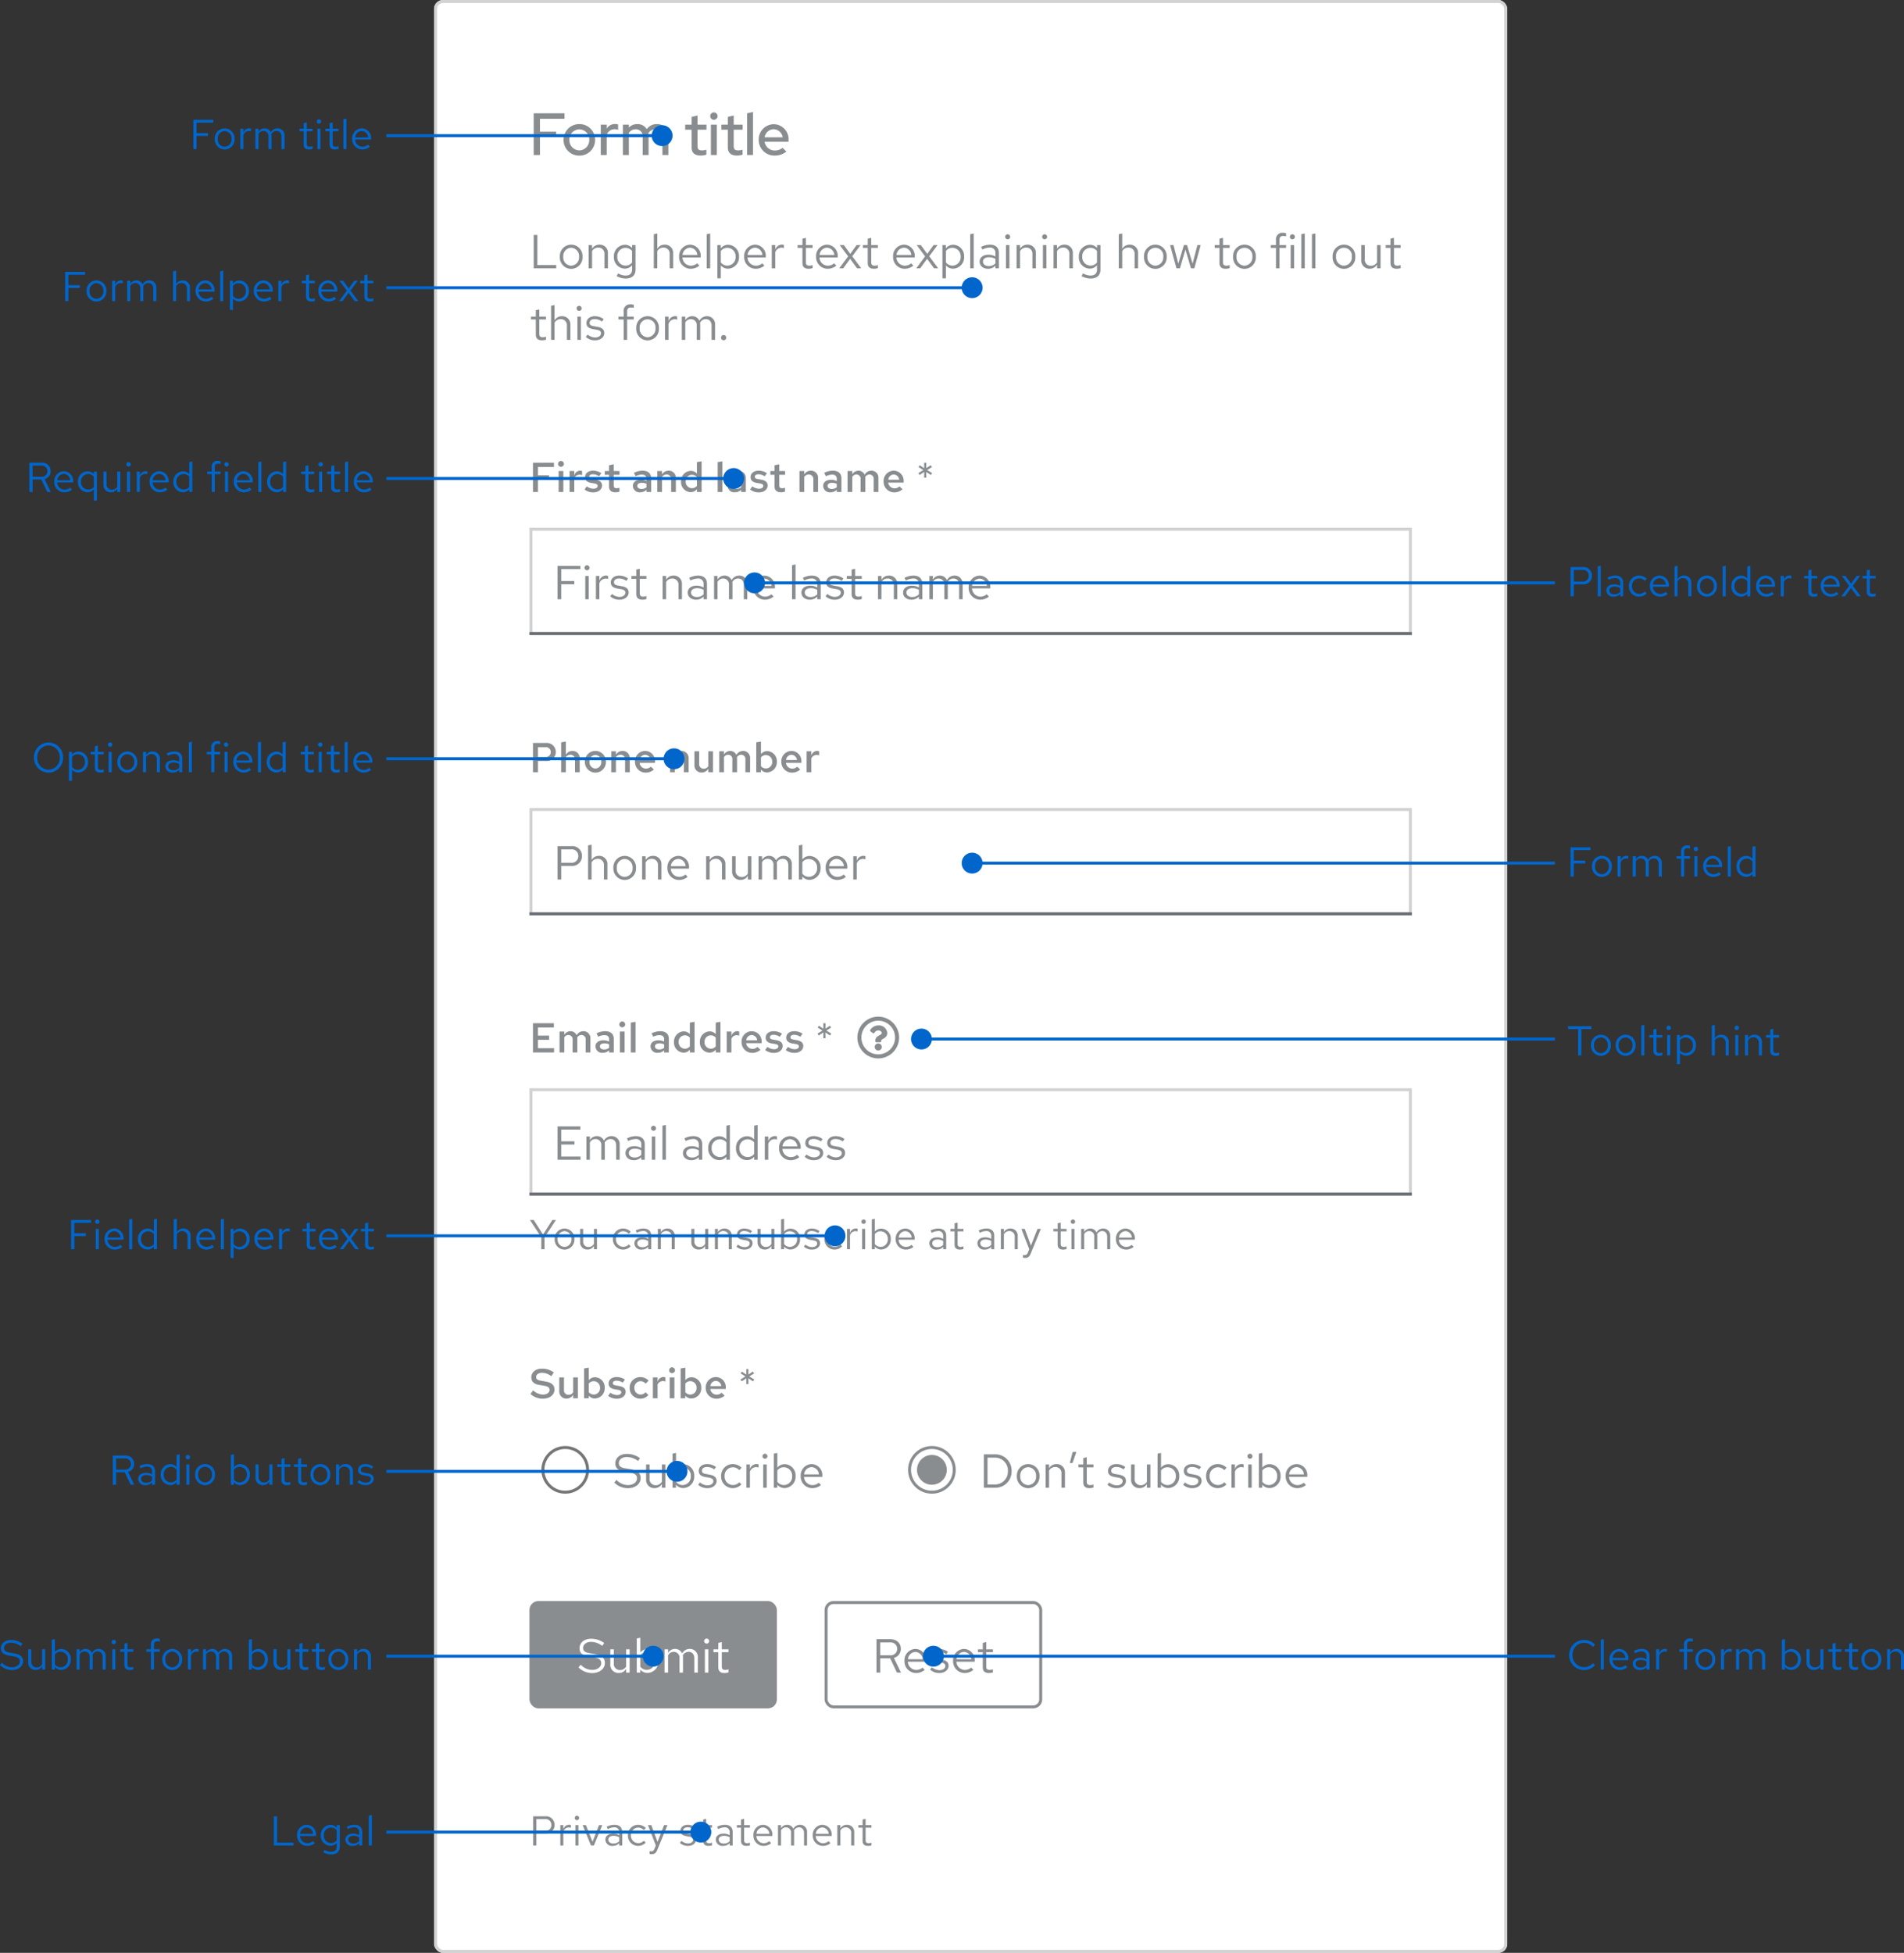 <svg xmlns="http://www.w3.org/2000/svg" width="638.7" height="655" viewBox="0 0 638.7 655">
  <rect x="0" y="0" width="638.7" height="655" fill="#333333" stroke="none"/>
  <g id="Group_1" data-name="Group 1" transform="translate(-534.392 -1091)">
    <g id="Standard_form_outlined_" data-name="Standard form (outlined)" transform="translate(320 869)">
      <g id="Rectangle" transform="translate(360 222)" fill="#fff" stroke="#d2d2d2" stroke-width="1">
        <rect width="360" height="655" rx="3" stroke="none"/>
        <rect x="0.5" y="0.5" width="359" height="654" rx="2.5" fill="none"/>
      </g>
      <path id="Path" d="M1.246,0H2.324V-4H5.292A2.835,2.835,0,0,0,8.414-6.9,2.828,2.828,0,0,0,5.292-9.8H1.246Zm3.92-8.848A1.906,1.906,0,0,1,7.336-6.9a1.919,1.919,0,0,1-2.17,1.974H2.324v-3.92ZM10.346,0h1.022V-4.676A1.947,1.947,0,0,1,13.2-6.062a2.554,2.554,0,0,1,.714.126V-6.86a1.94,1.94,0,0,0-.644-.1,2.041,2.041,0,0,0-1.9,1.512V-6.832H10.346Zm5.586-8.512a.726.726,0,0,0,.728-.742.741.741,0,0,0-.728-.728.744.744,0,0,0-.742.728A.729.729,0,0,0,15.932-8.512Zm.5,1.68H15.414V0h1.022ZM20.636,0h.98L24.43-6.832H23.338L21.154-1.274,18.942-6.832H17.836Zm7.308.126A2.933,2.933,0,0,0,30.114-.8V0h1.008V-4.536c0-1.554-.952-2.408-2.646-2.408a5.853,5.853,0,0,0-2.576.658l.378.784A4.511,4.511,0,0,1,28.35-6.09,1.538,1.538,0,0,1,30.114-4.4v.938a3.956,3.956,0,0,0-2.086-.532c-1.54,0-2.562.812-2.562,2.03A2.206,2.206,0,0,0,27.944.126Zm-1.5-2.114c0-.756.686-1.26,1.736-1.26a3.606,3.606,0,0,1,1.932.49v1.316a2.7,2.7,0,0,1-1.96.784C27.132-.658,26.446-1.19,26.446-1.988ZM36.456-.8a2.478,2.478,0,0,1-2.408-2.618,2.48,2.48,0,0,1,2.394-2.6,2.685,2.685,0,0,1,1.932.854l.658-.714A3.727,3.727,0,0,0,36.4-6.944a3.412,3.412,0,0,0-3.374,3.528A3.424,3.424,0,0,0,36.4.126,3.553,3.553,0,0,0,38.99-.98l-.63-.63A2.516,2.516,0,0,1,36.456-.8Zm5.488,1.89c-.252.616-.574.868-1.092.868a2.379,2.379,0,0,1-.56-.056v.91a2.344,2.344,0,0,0,.658.1c1.008,0,1.526-.406,1.96-1.512L46.3-6.832H45.164l-2.2,5.614L40.894-6.832H39.76L42.392-.014ZM50.456-.882A3.9,3.9,0,0,0,53.228.126c1.512,0,2.66-.924,2.66-2.114,0-1.008-.616-1.582-1.988-1.834l-1.148-.21c-.882-.154-1.176-.42-1.176-.98,0-.672.588-1.092,1.484-1.092a3.624,3.624,0,0,1,2.142.728l.5-.714a4.417,4.417,0,0,0-2.6-.854c-1.442,0-2.464.826-2.464,2,0,.994.6,1.554,1.932,1.792l1.12.2c.868.168,1.232.462,1.232,1.022,0,.714-.728,1.232-1.722,1.232A3.563,3.563,0,0,1,51-1.554Zm7.8-.658c0,1.092.616,1.666,1.792,1.666a3.837,3.837,0,0,0,1.19-.182v-.91a2.454,2.454,0,0,1-.966.182c-.714,0-.994-.294-.994-1.022V-5.992h1.96v-.84h-1.96V-8.946l-1.022.238v1.876H56.84v.84h1.414ZM64.988.126A2.933,2.933,0,0,0,67.158-.8V0h1.008V-4.536c0-1.554-.952-2.408-2.646-2.408a5.853,5.853,0,0,0-2.576.658l.378.784a4.511,4.511,0,0,1,2.072-.588A1.538,1.538,0,0,1,67.158-4.4v.938a3.956,3.956,0,0,0-2.086-.532c-1.54,0-2.562.812-2.562,2.03A2.206,2.206,0,0,0,64.988.126Zm-1.5-2.114c0-.756.686-1.26,1.736-1.26a3.607,3.607,0,0,1,1.932.49v1.316a2.7,2.7,0,0,1-1.96.784C64.176-.658,63.49-1.19,63.49-1.988Zm7.49.448c0,1.092.616,1.666,1.792,1.666a3.837,3.837,0,0,0,1.19-.182v-.91A2.454,2.454,0,0,1,73-.784c-.714,0-.994-.294-.994-1.022V-5.992h1.96v-.84H72V-8.946l-1.022.238v1.876H69.566v.84H70.98Zm10.094.756L80.43-1.47a2.792,2.792,0,0,1-1.876.7,2.49,2.49,0,0,1-2.436-2.422H81.48V-3.5a3.228,3.228,0,0,0-3.136-3.444,3.325,3.325,0,0,0-3.22,3.528A3.41,3.41,0,0,0,78.512.126,3.989,3.989,0,0,0,81.074-.784ZM78.33-6.062A2.256,2.256,0,0,1,80.472-3.92H76.146A2.282,2.282,0,0,1,78.33-6.062ZM83.37,0h1.022V-5.082A1.872,1.872,0,0,1,86.058-6.09a1.7,1.7,0,0,1,1.694,1.932V0h1.022V-4.41a2.834,2.834,0,0,0-.056-.6A1.9,1.9,0,0,1,90.426-6.09c1.036,0,1.68.742,1.68,1.932V0h1.022V-4.41A2.325,2.325,0,0,0,90.8-6.944a2.524,2.524,0,0,0-2.282,1.33,2.245,2.245,0,0,0-2.1-1.33,2.34,2.34,0,0,0-2.03,1.176V-6.832H83.37Zm17.612-.784-.644-.686a2.792,2.792,0,0,1-1.876.7,2.49,2.49,0,0,1-2.436-2.422h5.362V-3.5a3.228,3.228,0,0,0-3.136-3.444,3.325,3.325,0,0,0-3.22,3.528A3.41,3.41,0,0,0,98.42.126,3.989,3.989,0,0,0,100.982-.784ZM98.238-6.062A2.256,2.256,0,0,1,100.38-3.92H96.054A2.282,2.282,0,0,1,98.238-6.062ZM103.278,0H104.3V-5.04a2.014,2.014,0,0,1,1.792-1.05,1.771,1.771,0,0,1,1.834,1.96V0h1.022V-4.424a2.378,2.378,0,0,0-2.478-2.52,2.462,2.462,0,0,0-2.17,1.218V-6.832h-1.022Zm8.47-1.54c0,1.092.616,1.666,1.792,1.666a3.837,3.837,0,0,0,1.19-.182v-.91a2.454,2.454,0,0,1-.966.182c-.714,0-.994-.294-.994-1.022V-5.992h1.96v-.84h-1.96V-8.946l-1.022.238v1.876h-1.414v.84h1.414Z" transform="translate(392 841)" fill="#8a8d90"/>
      <g id="Button" transform="translate(-293 -62)">
        <g id="Rectangle-2" data-name="Rectangle" transform="translate(784 821)" fill="none" stroke="#8a8d90" stroke-width="1">
          <rect width="73" height="36" rx="3" stroke="none"/>
          <rect x="0.5" y="0.5" width="72" height="35" rx="2.5" fill="none"/>
        </g>
        <path id="Path-2" data-name="Path" d="M1.424,0H2.656V-4.784H6L8.272,0h1.36L7.248-4.944A3.048,3.048,0,0,0,9.584-7.968C9.584-9.9,8.16-11.2,6.016-11.2H1.424Zm4.5-10.112a2.165,2.165,0,0,1,2.432,2.16A2.162,2.162,0,0,1,5.92-5.808H2.656v-4.3ZM17.6-.9l-.736-.784a3.191,3.191,0,0,1-2.144.8,2.845,2.845,0,0,1-2.784-2.768h6.128V-4A3.689,3.689,0,0,0,14.48-7.936,3.8,3.8,0,0,0,10.8-3.9,3.9,3.9,0,0,0,14.672.144,4.558,4.558,0,0,0,17.6-.9ZM14.464-6.928A2.579,2.579,0,0,1,16.912-4.48H11.968A2.608,2.608,0,0,1,14.464-6.928Zm4.928,5.92A4.451,4.451,0,0,0,22.56.144c1.728,0,3.04-1.056,3.04-2.416,0-1.152-.7-1.808-2.272-2.1l-1.312-.24c-1.008-.176-1.344-.48-1.344-1.12,0-.768.672-1.248,1.7-1.248a4.142,4.142,0,0,1,2.448.832l.576-.816a5.048,5.048,0,0,0-2.976-.976c-1.648,0-2.816.944-2.816,2.288,0,1.136.688,1.776,2.208,2.048l1.28.224c.992.192,1.408.528,1.408,1.168,0,.816-.832,1.408-1.968,1.408a4.072,4.072,0,0,1-2.512-.976ZM33.9-.9l-.736-.784a3.191,3.191,0,0,1-2.144.8A2.845,2.845,0,0,1,28.24-3.648h6.128V-4a3.689,3.689,0,0,0-3.584-3.936A3.8,3.8,0,0,0,27.1-3.9,3.9,3.9,0,0,0,30.976.144,4.558,4.558,0,0,0,33.9-.9ZM30.768-6.928A2.579,2.579,0,0,1,33.216-4.48H28.272A2.608,2.608,0,0,1,30.768-6.928ZM37.056-1.76c0,1.248.7,1.9,2.048,1.9a4.386,4.386,0,0,0,1.36-.208V-1.1a2.8,2.8,0,0,1-1.1.208c-.816,0-1.136-.336-1.136-1.168V-6.848h2.24v-.96h-2.24v-2.416l-1.168.272v2.144H35.44v.96h1.616Z" transform="translate(800 845)" fill="#8a8d90"/>
      </g>
      <g id="Button-2" data-name="Button" transform="translate(-392 -62)">
        <rect id="Rectangle-3" data-name="Rectangle" width="83" height="36" rx="3" transform="translate(784 821)" fill="#8a8d90"/>
        <path id="Path-3" data-name="Path" d="M.448-1.744A6.443,6.443,0,0,0,5.04.16C7.5.16,9.3-1.28,9.3-3.216c0-1.68-1.024-2.576-3.408-3.008L4.1-6.528c-1.5-.24-2.112-.752-2.112-1.744,0-1.168,1.1-2.032,2.672-2.032A6.331,6.331,0,0,1,8.432-8.96l.64-.96A7.324,7.324,0,0,0,4.64-11.344c-2.272,0-3.84,1.312-3.84,3.2,0,1.5.912,2.352,2.96,2.72l1.808.3c1.824.32,2.5.848,2.5,1.968C8.064-1.856,6.8-.9,5.072-.9A5.216,5.216,0,0,1,1.2-2.64ZM12.3-7.808H11.12v5.04a2.73,2.73,0,0,0,2.832,2.9,2.8,2.8,0,0,0,2.48-1.392V0H17.6V-7.808H16.432v5.776A2.318,2.318,0,0,1,14.384-.848,2.017,2.017,0,0,1,12.3-3.1ZM27.28-3.9a3.768,3.768,0,0,0-3.6-4,3.146,3.146,0,0,0-2.512,1.168V-11.68L20-11.44V0h1.152V-1.024A3.161,3.161,0,0,0,23.616.112,3.8,3.8,0,0,0,27.28-3.9ZM23.392-6.88a2.8,2.8,0,0,1,2.736,2.992A2.8,2.8,0,0,1,23.392-.9a2.744,2.744,0,0,1-2.224-1.088V-5.808A2.666,2.666,0,0,1,23.392-6.88ZM29.328,0H30.5V-5.808A2.14,2.14,0,0,1,32.4-6.96a1.94,1.94,0,0,1,1.936,2.208V0H35.5V-5.04a3.238,3.238,0,0,0-.064-.688A2.173,2.173,0,0,1,37.392-6.96c1.184,0,1.92.848,1.92,2.208V0H40.48V-5.04a2.657,2.657,0,0,0-2.656-2.9,2.885,2.885,0,0,0-2.608,1.52,2.566,2.566,0,0,0-2.4-1.52A2.674,2.674,0,0,0,30.5-6.592V-7.808H29.328ZM43.44-9.728a.83.83,0,0,0,.832-.848.847.847,0,0,0-.832-.832.85.85,0,0,0-.848.832A.834.834,0,0,0,43.44-9.728Zm.576,1.92H42.848V0h1.168ZM47.344-1.76c0,1.248.7,1.9,2.048,1.9a4.386,4.386,0,0,0,1.36-.208V-1.1a2.8,2.8,0,0,1-1.1.208c-.816,0-1.136-.336-1.136-1.168V-6.848h2.24v-.96h-2.24v-2.416l-1.168.272v2.144H45.728v.96h1.616Z" transform="translate(800 845)" fill="#fff"/>
      </g>
      <g id="Unselected" transform="translate(123 22)">
        <path id="Path-4" data-name="Path" d="M1.424,0H5.136a5.413,5.413,0,0,0,5.6-5.6,5.422,5.422,0,0,0-5.6-5.6H1.424ZM5.216-10.1A4.305,4.305,0,0,1,9.488-5.6,4.305,4.305,0,0,1,5.216-1.1H2.656V-10.1ZM12.5-3.9A3.867,3.867,0,0,0,16.288.16,3.86,3.86,0,0,0,20.1-3.9a3.832,3.832,0,0,0-3.808-4.032A3.829,3.829,0,0,0,12.5-3.9ZM16.288-.88a2.753,2.753,0,0,1-2.64-3.008,2.777,2.777,0,0,1,2.64-3.024,2.789,2.789,0,0,1,2.656,3.024A2.774,2.774,0,0,1,16.288-.88ZM22.144,0h1.168V-5.76a2.3,2.3,0,0,1,2.048-1.2,2.024,2.024,0,0,1,2.1,2.24V0h1.168V-5.056a2.717,2.717,0,0,0-2.832-2.88,2.813,2.813,0,0,0-2.48,1.392V-7.808H22.144Zm9.072-12-.96,3.7h.912l1.3-3.7ZM34.784-1.76c0,1.248.7,1.9,2.048,1.9a4.386,4.386,0,0,0,1.36-.208V-1.1a2.8,2.8,0,0,1-1.1.208c-.816,0-1.136-.336-1.136-1.168V-6.848h2.24v-.96h-2.24v-2.416l-1.168.272v2.144H33.168v.96h1.616Zm8.1.752A4.451,4.451,0,0,0,46.048.144c1.728,0,3.04-1.056,3.04-2.416,0-1.152-.7-1.808-2.272-2.1L45.5-4.608c-1.008-.176-1.344-.48-1.344-1.12,0-.768.672-1.248,1.7-1.248a4.142,4.142,0,0,1,2.448.832l.576-.816A5.048,5.048,0,0,0,45.9-7.936c-1.648,0-2.816.944-2.816,2.288,0,1.136.688,1.776,2.208,2.048l1.28.224c.992.192,1.408.528,1.408,1.168,0,.816-.832,1.408-1.968,1.408A4.072,4.072,0,0,1,43.5-1.776ZM52-7.808H50.816v5.04a2.73,2.73,0,0,0,2.832,2.9,2.8,2.8,0,0,0,2.48-1.392V0H57.3V-7.808H56.128v5.776A2.318,2.318,0,0,1,54.08-.848,2.017,2.017,0,0,1,52-3.1ZM66.976-3.9a3.768,3.768,0,0,0-3.6-4,3.146,3.146,0,0,0-2.512,1.168V-11.68l-1.168.24V0h1.152V-1.024A3.161,3.161,0,0,0,63.312.112,3.8,3.8,0,0,0,66.976-3.9ZM63.088-6.88a2.8,2.8,0,0,1,2.736,2.992A2.8,2.8,0,0,1,63.088-.9a2.744,2.744,0,0,1-2.224-1.088V-5.808A2.666,2.666,0,0,1,63.088-6.88Zm5.184,5.872A4.451,4.451,0,0,0,71.44.144c1.728,0,3.04-1.056,3.04-2.416,0-1.152-.7-1.808-2.272-2.1L70.9-4.608c-1.008-.176-1.344-.48-1.344-1.12,0-.768.672-1.248,1.7-1.248a4.142,4.142,0,0,1,2.448.832l.576-.816A5.048,5.048,0,0,0,71.3-7.936c-1.648,0-2.816.944-2.816,2.288,0,1.136.688,1.776,2.208,2.048l1.28.224c.992.192,1.408.528,1.408,1.168,0,.816-.832,1.408-1.968,1.408A4.072,4.072,0,0,1,68.9-1.776Zm11.632.1A2.832,2.832,0,0,1,77.152-3.9,2.835,2.835,0,0,1,79.888-6.88,3.069,3.069,0,0,1,82.1-5.9l.752-.816A4.259,4.259,0,0,0,79.84-7.936,3.9,3.9,0,0,0,75.984-3.9,3.913,3.913,0,0,0,79.84.144,4.061,4.061,0,0,0,82.8-1.12l-.72-.72A2.876,2.876,0,0,1,79.9-.912ZM84.48,0h1.168V-5.344a2.226,2.226,0,0,1,2.1-1.584,2.919,2.919,0,0,1,.816.144V-7.84a2.217,2.217,0,0,0-.736-.112,2.332,2.332,0,0,0-2.176,1.728V-7.808H84.48ZM90.7-9.728a.83.83,0,0,0,.832-.848.847.847,0,0,0-.832-.832.85.85,0,0,0-.848.832A.834.834,0,0,0,90.7-9.728Zm.576,1.92H90.112V0H91.28Zm9.68,3.9a3.768,3.768,0,0,0-3.6-4,3.146,3.146,0,0,0-2.512,1.168V-11.68l-1.168.24V0h1.152V-1.024A3.161,3.161,0,0,0,97.3.112,3.8,3.8,0,0,0,100.96-3.9ZM97.072-6.88a2.8,2.8,0,0,1,2.736,2.992A2.8,2.8,0,0,1,97.072-.9a2.744,2.744,0,0,1-2.224-1.088V-5.808A2.666,2.666,0,0,1,97.072-6.88ZM109.472-.9l-.736-.784a3.191,3.191,0,0,1-2.144.8,2.845,2.845,0,0,1-2.784-2.768h6.128V-4a3.689,3.689,0,0,0-3.584-3.936,3.8,3.8,0,0,0-3.68,4.032A3.9,3.9,0,0,0,106.544.144,4.558,4.558,0,0,0,109.472-.9Zm-3.136-6.032a2.579,2.579,0,0,1,2.448,2.448H103.84A2.608,2.608,0,0,1,106.336-6.928Z" transform="translate(420 699)" fill="#8a8d90"/>
        <g id="Radio_button" data-name="Radio button" transform="translate(-94 -66)">
          <rect id="Rectangle-4" data-name="Rectangle" width="24" height="24" transform="translate(486 747)" fill="none"/>
          <g id="Ellipse" transform="translate(490 751)" fill="#fff" stroke="#8a8d90" stroke-width="1">
            <circle cx="8" cy="8" r="8" stroke="none"/>
            <circle cx="8" cy="8" r="7.5" fill="none"/>
          </g>
          <circle id="Ellipse-2" data-name="Ellipse" cx="5" cy="5" r="5" transform="translate(493 754)" fill="#8a8d90"/>
        </g>
      </g>
      <g id="Selected" transform="translate(0 22)">
        <path id="Path-5" data-name="Path" d="M.448-1.744A6.443,6.443,0,0,0,5.04.16C7.5.16,9.3-1.28,9.3-3.216c0-1.68-1.024-2.576-3.408-3.008L4.1-6.528c-1.5-.24-2.112-.752-2.112-1.744,0-1.168,1.1-2.032,2.672-2.032A6.331,6.331,0,0,1,8.432-8.96l.64-.96A7.324,7.324,0,0,0,4.64-11.344c-2.272,0-3.84,1.312-3.84,3.2,0,1.5.912,2.352,2.96,2.72l1.808.3c1.824.32,2.5.848,2.5,1.968C8.064-1.856,6.8-.9,5.072-.9A5.216,5.216,0,0,1,1.2-2.64ZM12.3-7.808H11.12v5.04a2.73,2.73,0,0,0,2.832,2.9,2.8,2.8,0,0,0,2.48-1.392V0H17.6V-7.808H16.432v5.776A2.318,2.318,0,0,1,14.384-.848,2.017,2.017,0,0,1,12.3-3.1ZM27.28-3.9a3.768,3.768,0,0,0-3.6-4,3.146,3.146,0,0,0-2.512,1.168V-11.68L20-11.44V0h1.152V-1.024A3.161,3.161,0,0,0,23.616.112,3.8,3.8,0,0,0,27.28-3.9ZM23.392-6.88a2.8,2.8,0,0,1,2.736,2.992A2.8,2.8,0,0,1,23.392-.9a2.744,2.744,0,0,1-2.224-1.088V-5.808A2.666,2.666,0,0,1,23.392-6.88Zm5.184,5.872A4.451,4.451,0,0,0,31.744.144c1.728,0,3.04-1.056,3.04-2.416,0-1.152-.7-1.808-2.272-2.1L31.2-4.608c-1.008-.176-1.344-.48-1.344-1.12,0-.768.672-1.248,1.7-1.248A4.142,4.142,0,0,1,34-6.144l.576-.816A5.048,5.048,0,0,0,31.6-7.936c-1.648,0-2.816.944-2.816,2.288,0,1.136.688,1.776,2.208,2.048l1.28.224c.992.192,1.408.528,1.408,1.168,0,.816-.832,1.408-1.968,1.408A4.072,4.072,0,0,1,29.2-1.776Zm11.632.1A2.832,2.832,0,0,1,37.456-3.9,2.835,2.835,0,0,1,40.192-6.88,3.069,3.069,0,0,1,42.4-5.9l.752-.816a4.259,4.259,0,0,0-3.008-1.216A3.9,3.9,0,0,0,36.288-3.9,3.913,3.913,0,0,0,40.144.144,4.061,4.061,0,0,0,43.1-1.12l-.72-.72A2.876,2.876,0,0,1,40.208-.912ZM44.784,0h1.168V-5.344a2.226,2.226,0,0,1,2.1-1.584,2.919,2.919,0,0,1,.816.144V-7.84a2.217,2.217,0,0,0-.736-.112,2.332,2.332,0,0,0-2.176,1.728V-7.808H44.784Zm6.224-9.728a.83.83,0,0,0,.832-.848.847.847,0,0,0-.832-.832.85.85,0,0,0-.848.832A.834.834,0,0,0,51.008-9.728Zm.576,1.92H50.416V0h1.168Zm9.68,3.9a3.768,3.768,0,0,0-3.6-4,3.146,3.146,0,0,0-2.512,1.168V-11.68l-1.168.24V0h1.152V-1.024A3.161,3.161,0,0,0,57.6.112,3.8,3.8,0,0,0,61.264-3.9ZM57.376-6.88a2.8,2.8,0,0,1,2.736,2.992A2.8,2.8,0,0,1,57.376-.9a2.744,2.744,0,0,1-2.224-1.088V-5.808A2.666,2.666,0,0,1,57.376-6.88ZM69.776-.9,69.04-1.68a3.191,3.191,0,0,1-2.144.8,2.845,2.845,0,0,1-2.784-2.768H70.24V-4a3.689,3.689,0,0,0-3.584-3.936A3.8,3.8,0,0,0,62.976-3.9,3.9,3.9,0,0,0,66.848.144,4.558,4.558,0,0,0,69.776-.9ZM66.64-6.928A2.579,2.579,0,0,1,69.088-4.48H64.144A2.608,2.608,0,0,1,66.64-6.928Z" transform="translate(420 699)" fill="#8a8d90"/>
        <g id="Radio_button-2" data-name="Radio button" transform="translate(-205 -36)">
          <rect id="Rectangle-5" data-name="Rectangle" width="24" height="24" transform="translate(597 717)" fill="none"/>
          <g id="Ellipse-3" data-name="Ellipse" transform="translate(601 721)" fill="#fff" stroke="#767676" stroke-width="1">
            <circle cx="8" cy="8" r="8" stroke="none"/>
            <circle cx="8" cy="8" r="7.5" fill="none"/>
          </g>
        </g>
      </g>
      <path id="Path-6" data-name="Path" d="M.336-1.442A6.172,6.172,0,0,0,4.452.14C6.79.14,8.386-1.134,8.386-2.926c0-1.484-.924-2.352-2.9-2.688L3.752-5.922C2.674-6.09,2.24-6.454,2.24-7.154c0-.8.77-1.386,1.946-1.386A5.084,5.084,0,0,1,7.322-7.406l.854-1.26A6.544,6.544,0,0,0,4.242-9.94C2.044-9.94.63-8.764.63-7c0,1.344.826,2.184,2.52,2.492L4.956-4.2c1.3.238,1.778.6,1.778,1.4,0,.9-.9,1.554-2.2,1.554a4.9,4.9,0,0,1-3.29-1.428ZM11.578-7.014H10v4.62A2.353,2.353,0,0,0,12.418.112a2.565,2.565,0,0,0,2.24-1.274V0H16.24V-7.014H14.658V-2.03a1.769,1.769,0,0,1-1.54.868,1.511,1.511,0,0,1-1.54-1.68ZM25.242-3.5a3.366,3.366,0,0,0-3.178-3.57,2.73,2.73,0,0,0-2.156.994v-4.2l-1.582.266V0H19.88V-.91a2.609,2.609,0,0,0,2.072.98A3.4,3.4,0,0,0,25.242-3.5ZM21.588-5.74A2.121,2.121,0,0,1,23.674-3.5a2.1,2.1,0,0,1-2.086,2.24,2.15,2.15,0,0,1-1.68-.77V-4.956A2.059,2.059,0,0,1,21.588-5.74Zm4.8,4.928A4.706,4.706,0,0,0,29.414.14c1.624,0,2.856-.994,2.856-2.282,0-1.05-.672-1.694-2.072-1.96l-1.232-.224c-.742-.126-.994-.322-.994-.77,0-.518.476-.826,1.2-.826a3.834,3.834,0,0,1,2.114.672l.742-1.036a4.936,4.936,0,0,0-2.758-.84c-1.638,0-2.716.854-2.716,2.17,0,1.05.672,1.68,2.03,1.932l1.246.21c.672.126.966.364.966.8,0,.56-.574.938-1.414.938a4.042,4.042,0,0,1-2.254-.8ZM37.254-1.26A2.107,2.107,0,0,1,35.2-3.5a2.109,2.109,0,0,1,2.016-2.24,2.318,2.318,0,0,1,1.764.826l.98-1.022a3.78,3.78,0,0,0-2.8-1.176A3.527,3.527,0,0,0,33.614-3.5,3.551,3.551,0,0,0,37.156.14,3.648,3.648,0,0,0,39.9-1.078l-.952-.952A2.155,2.155,0,0,1,37.254-1.26ZM41.4,0H42.98V-4.62a1.925,1.925,0,0,1,1.75-1.162,2.231,2.231,0,0,1,.868.168V-7a1.875,1.875,0,0,0-.686-.14A2.08,2.08,0,0,0,42.98-5.488V-7.014H41.4Zm6.426-8.442a.966.966,0,0,0,.994-.966,1,1,0,0,0-.994-.98.992.992,0,0,0-.98.98A.962.962,0,0,0,47.824-8.442Zm.8,1.428H47.04V0h1.582Zm9,3.514a3.366,3.366,0,0,0-3.178-3.57,2.73,2.73,0,0,0-2.156.994v-4.2l-1.582.266V0h1.554V-.91a2.609,2.609,0,0,0,2.072.98A3.4,3.4,0,0,0,57.624-3.5ZM53.97-5.74A2.121,2.121,0,0,1,56.056-3.5,2.1,2.1,0,0,1,53.97-1.26a2.15,2.15,0,0,1-1.68-.77V-4.956A2.059,2.059,0,0,1,53.97-5.74ZM65.478-.9l-1.036-.966a2.279,2.279,0,0,1-1.666.658,2.142,2.142,0,0,1-2.1-1.918h5.18v-.392a3.367,3.367,0,0,0-3.318-3.612A3.454,3.454,0,0,0,59.122-3.5,3.565,3.565,0,0,0,62.692.14,4.056,4.056,0,0,0,65.478-.9ZM62.524-5.838a1.92,1.92,0,0,1,1.834,1.75H60.7A1.884,1.884,0,0,1,62.524-5.838ZM75-5.684l.42-.63L73.752-7.336l1.61-1.008-.42-.616-1.5.98.014-1.82H72.73l.014,1.834L71.232-8.96l-.392.616,1.6,1.008L70.784-6.314l.406.63,1.568-1.022L72.73-4.774h.728L73.43-6.706Z" transform="translate(392 691)" fill="#8a8d90"/>
      <path id="Path-7" data-name="Path" d="M3.976,0H5.054V-3.976L8.876-9.8H7.686L4.55-4.942,1.428-9.8H.168L3.976-4ZM8.442-3.416A3.384,3.384,0,0,0,11.76.14a3.378,3.378,0,0,0,3.332-3.556A3.353,3.353,0,0,0,11.76-6.944,3.351,3.351,0,0,0,8.442-3.416ZM11.76-.77A2.409,2.409,0,0,1,9.45-3.4a2.43,2.43,0,0,1,2.31-2.646A2.44,2.44,0,0,1,14.084-3.4,2.427,2.427,0,0,1,11.76-.77Zm6.258-6.062H16.982v4.41A2.389,2.389,0,0,0,19.46.112a2.446,2.446,0,0,0,2.17-1.218V0h1.022V-6.832H21.63v5.054A2.028,2.028,0,0,1,19.838-.742a1.765,1.765,0,0,1-1.82-1.974ZM31.416-.8a2.478,2.478,0,0,1-2.408-2.618A2.48,2.48,0,0,1,31.4-6.02a2.685,2.685,0,0,1,1.932.854l.658-.714A3.727,3.727,0,0,0,31.36-6.944a3.412,3.412,0,0,0-3.374,3.528A3.424,3.424,0,0,0,31.36.126,3.553,3.553,0,0,0,33.95-.98l-.63-.63A2.516,2.516,0,0,1,31.416-.8Zm6.258.924A2.933,2.933,0,0,0,39.844-.8V0h1.008V-4.536c0-1.554-.952-2.408-2.646-2.408a5.853,5.853,0,0,0-2.576.658l.378.784A4.511,4.511,0,0,1,38.08-6.09,1.538,1.538,0,0,1,39.844-4.4v.938a3.956,3.956,0,0,0-2.086-.532c-1.54,0-2.562.812-2.562,2.03A2.206,2.206,0,0,0,37.674.126Zm-1.5-2.114c0-.756.686-1.26,1.736-1.26a3.606,3.606,0,0,1,1.932.49v1.316a2.7,2.7,0,0,1-1.96.784C36.862-.658,36.176-1.19,36.176-1.988ZM43.064,0h1.022V-5.04a2.014,2.014,0,0,1,1.792-1.05,1.771,1.771,0,0,1,1.834,1.96V0h1.022V-4.424a2.378,2.378,0,0,0-2.478-2.52,2.462,2.462,0,0,0-2.17,1.218V-6.832H43.064ZM55.328-6.832H54.292v4.41A2.389,2.389,0,0,0,56.77.112a2.446,2.446,0,0,0,2.17-1.218V0h1.022V-6.832H58.94v5.054A2.028,2.028,0,0,1,57.148-.742a1.765,1.765,0,0,1-1.82-1.974ZM62.2,0h1.022V-5.04a2.014,2.014,0,0,1,1.792-1.05A1.771,1.771,0,0,1,66.85-4.13V0h1.022V-4.424a2.378,2.378,0,0,0-2.478-2.52,2.462,2.462,0,0,0-2.17,1.218V-6.832H62.2Zm7.21-.882A3.9,3.9,0,0,0,72.184.126c1.512,0,2.66-.924,2.66-2.114,0-1.008-.616-1.582-1.988-1.834l-1.148-.21c-.882-.154-1.176-.42-1.176-.98,0-.672.588-1.092,1.484-1.092a3.624,3.624,0,0,1,2.142.728l.5-.714a4.417,4.417,0,0,0-2.6-.854c-1.442,0-2.464.826-2.464,2,0,.994.6,1.554,1.932,1.792l1.12.2c.868.168,1.232.462,1.232,1.022,0,.714-.728,1.232-1.722,1.232a3.563,3.563,0,0,1-2.2-.854Zm8.12-5.95H76.5v4.41A2.389,2.389,0,0,0,78.974.112a2.446,2.446,0,0,0,2.17-1.218V0h1.022V-6.832H81.144v5.054A2.028,2.028,0,0,1,79.352-.742a1.765,1.765,0,0,1-1.82-1.974ZM90.776-3.416a3.3,3.3,0,0,0-3.15-3.5,2.753,2.753,0,0,0-2.2,1.022V-10.22l-1.022.21V0h1.008V-.9A2.766,2.766,0,0,0,87.57.1,3.327,3.327,0,0,0,90.776-3.416Zm-3.4-2.6A2.451,2.451,0,0,1,89.768-3.4,2.451,2.451,0,0,1,87.374-.784a2.4,2.4,0,0,1-1.946-.952V-5.082A2.333,2.333,0,0,1,87.374-6.02ZM92.05-.882A3.9,3.9,0,0,0,94.822.126c1.512,0,2.66-.924,2.66-2.114,0-1.008-.616-1.582-1.988-1.834l-1.148-.21c-.882-.154-1.176-.42-1.176-.98,0-.672.588-1.092,1.484-1.092a3.624,3.624,0,0,1,2.142.728l.5-.714a4.417,4.417,0,0,0-2.6-.854c-1.442,0-2.464.826-2.464,2,0,.994.6,1.554,1.932,1.792l1.12.2c.868.168,1.232.462,1.232,1.022,0,.714-.728,1.232-1.722,1.232a3.563,3.563,0,0,1-2.2-.854ZM102.368-.8A2.478,2.478,0,0,1,99.96-3.416a2.48,2.48,0,0,1,2.394-2.6,2.685,2.685,0,0,1,1.932.854l.658-.714a3.727,3.727,0,0,0-2.632-1.064,3.412,3.412,0,0,0-3.374,3.528A3.424,3.424,0,0,0,102.312.126,3.553,3.553,0,0,0,104.9-.98l-.63-.63A2.516,2.516,0,0,1,102.368-.8Zm4.144.8h1.022V-4.676a1.947,1.947,0,0,1,1.834-1.386,2.554,2.554,0,0,1,.714.126V-6.86a1.94,1.94,0,0,0-.644-.1,2.041,2.041,0,0,0-1.9,1.512V-6.832h-1.022ZM112.1-8.512a.726.726,0,0,0,.728-.742.741.741,0,0,0-.728-.728.744.744,0,0,0-.742.728A.729.729,0,0,0,112.1-8.512Zm.5,1.68H111.58V0H112.6Zm8.61,3.416a3.3,3.3,0,0,0-3.15-3.5,2.753,2.753,0,0,0-2.2,1.022V-10.22l-1.022.21V0h1.008V-.9A2.766,2.766,0,0,0,118.006.1,3.327,3.327,0,0,0,121.212-3.416Zm-3.4-2.6A2.451,2.451,0,0,1,120.2-3.4,2.451,2.451,0,0,1,117.81-.784a2.4,2.4,0,0,1-1.946-.952V-5.082A2.333,2.333,0,0,1,117.81-6.02ZM128.8-.784l-.644-.686a2.792,2.792,0,0,1-1.876.7,2.49,2.49,0,0,1-2.436-2.422h5.362V-3.5a3.228,3.228,0,0,0-3.136-3.444,3.325,3.325,0,0,0-3.22,3.528A3.41,3.41,0,0,0,126.238.126,3.989,3.989,0,0,0,128.8-.784Zm-2.744-5.278A2.256,2.256,0,0,1,128.2-3.92h-4.326A2.282,2.282,0,0,1,126.056-6.062ZM136.612.126a2.933,2.933,0,0,0,2.17-.924V0h1.008V-4.536c0-1.554-.952-2.408-2.646-2.408a5.853,5.853,0,0,0-2.576.658l.378.784a4.511,4.511,0,0,1,2.072-.588A1.538,1.538,0,0,1,138.782-4.4v.938A3.956,3.956,0,0,0,136.7-3.99c-1.54,0-2.562.812-2.562,2.03A2.206,2.206,0,0,0,136.612.126Zm-1.5-2.114c0-.756.686-1.26,1.736-1.26a3.607,3.607,0,0,1,1.932.49v1.316a2.7,2.7,0,0,1-1.96.784C135.8-.658,135.114-1.19,135.114-1.988Zm7.49.448c0,1.092.616,1.666,1.792,1.666a3.837,3.837,0,0,0,1.19-.182v-.91a2.454,2.454,0,0,1-.966.182c-.714,0-.994-.294-.994-1.022V-5.992h1.96v-.84h-1.96V-8.946l-1.022.238v1.876H141.19v.84H142.6ZM152.74.126A2.933,2.933,0,0,0,154.91-.8V0h1.008V-4.536c0-1.554-.952-2.408-2.646-2.408a5.853,5.853,0,0,0-2.576.658l.378.784a4.511,4.511,0,0,1,2.072-.588A1.538,1.538,0,0,1,154.91-4.4v.938a3.956,3.956,0,0,0-2.086-.532c-1.54,0-2.562.812-2.562,2.03A2.206,2.206,0,0,0,152.74.126Zm-1.5-2.114c0-.756.686-1.26,1.736-1.26a3.607,3.607,0,0,1,1.932.49v1.316a2.7,2.7,0,0,1-1.96.784C151.928-.658,151.242-1.19,151.242-1.988ZM158.13,0h1.022V-5.04a2.014,2.014,0,0,1,1.792-1.05,1.771,1.771,0,0,1,1.834,1.96V0H163.8V-4.424a2.378,2.378,0,0,0-2.478-2.52,2.462,2.462,0,0,0-2.17,1.218V-6.832H158.13ZM167.2,1.092c-.252.616-.574.868-1.092.868a2.379,2.379,0,0,1-.56-.056v.91a2.344,2.344,0,0,0,.658.1c1.008,0,1.526-.406,1.96-1.512l3.388-8.232h-1.134l-2.2,5.614-2.072-5.614h-1.134L167.65-.014Zm9.982-2.632c0,1.092.616,1.666,1.792,1.666a3.837,3.837,0,0,0,1.19-.182v-.91a2.454,2.454,0,0,1-.966.182c-.714,0-.994-.294-.994-1.022V-5.992h1.96v-.84h-1.96V-8.946l-1.022.238v1.876H175.77v.84h1.414Zm5.138-6.972a.726.726,0,0,0,.728-.742.741.741,0,0,0-.728-.728.744.744,0,0,0-.742.728A.729.729,0,0,0,182.322-8.512Zm.5,1.68H181.8V0h1.022ZM185.066,0h1.022V-5.082a1.872,1.872,0,0,1,1.666-1.008,1.7,1.7,0,0,1,1.694,1.932V0h1.022V-4.41a2.833,2.833,0,0,0-.056-.6,1.9,1.9,0,0,1,1.708-1.078c1.036,0,1.68.742,1.68,1.932V0h1.022V-4.41A2.325,2.325,0,0,0,192.5-6.944a2.524,2.524,0,0,0-2.282,1.33,2.245,2.245,0,0,0-2.1-1.33,2.34,2.34,0,0,0-2.03,1.176V-6.832h-1.022Zm17.612-.784-.644-.686a2.792,2.792,0,0,1-1.876.7,2.49,2.49,0,0,1-2.436-2.422h5.362V-3.5a3.228,3.228,0,0,0-3.136-3.444,3.325,3.325,0,0,0-3.22,3.528A3.41,3.41,0,0,0,200.116.126,3.989,3.989,0,0,0,202.678-.784Zm-2.744-5.278a2.256,2.256,0,0,1,2.142,2.142H197.75A2.282,2.282,0,0,1,199.934-6.062Z" transform="translate(392 641)" fill="#8a8d90"/>
      <g id="Field" transform="translate(0 176)">
        <g id="Rectangle-6" data-name="Rectangle" transform="translate(392 411)" fill="#fff" stroke="#d2d2d2" stroke-width="1">
          <rect width="296" height="36" stroke="none"/>
          <rect x="0.5" y="0.5" width="295" height="35" fill="none"/>
        </g>
        <rect id="Rectangle-7" data-name="Rectangle" width="296" height="1" transform="translate(392 446)" fill="#6a6e73"/>
        <path id="Path-8" data-name="Path" d="M1.424,0H9.136V-1.072H2.656V-5.12H7.1V-6.192H2.656v-3.936H9.072V-11.2H1.424ZM11.1,0h1.168V-5.808a2.14,2.14,0,0,1,1.9-1.152,1.94,1.94,0,0,1,1.936,2.208V0H17.28V-5.04a3.238,3.238,0,0,0-.064-.688A2.173,2.173,0,0,1,19.168-6.96c1.184,0,1.92.848,1.92,2.208V0h1.168V-5.04a2.657,2.657,0,0,0-2.656-2.9,2.885,2.885,0,0,0-2.608,1.52,2.566,2.566,0,0,0-2.4-1.52,2.674,2.674,0,0,0-2.32,1.344V-7.808H11.1ZM27.04.144A3.352,3.352,0,0,0,29.52-.912V0h1.152V-5.184c0-1.776-1.088-2.752-3.024-2.752a6.689,6.689,0,0,0-2.944.752l.432.9A5.156,5.156,0,0,1,27.5-6.96,1.758,1.758,0,0,1,29.52-5.024v1.072a4.521,4.521,0,0,0-2.384-.608c-1.76,0-2.928.928-2.928,2.32C24.208-.832,25.376.144,27.04.144ZM25.328-2.272c0-.864.784-1.44,1.984-1.44a4.122,4.122,0,0,1,2.208.56v1.5a3.091,3.091,0,0,1-2.24.9C26.112-.752,25.328-1.36,25.328-2.272Zm8.3-7.456a.83.83,0,0,0,.832-.848.847.847,0,0,0-.832-.832.85.85,0,0,0-.848.832A.834.834,0,0,0,33.632-9.728Zm.576,1.92H33.04V0h1.168Zm3.568-3.872-1.168.24V0h1.168ZM46.32.144A3.352,3.352,0,0,0,48.8-.912V0h1.152V-5.184c0-1.776-1.088-2.752-3.024-2.752a6.689,6.689,0,0,0-2.944.752l.432.9a5.156,5.156,0,0,1,2.368-.672A1.758,1.758,0,0,1,48.8-5.024v1.072a4.521,4.521,0,0,0-2.384-.608c-1.76,0-2.928.928-2.928,2.32C43.488-.832,44.656.144,46.32.144ZM44.608-2.272c0-.864.784-1.44,1.984-1.44a4.122,4.122,0,0,1,2.208.56v1.5a3.091,3.091,0,0,1-2.24.9C45.392-.752,44.608-1.36,44.608-2.272ZM58.064,0h1.168V-11.68l-1.168.24v4.624A3.18,3.18,0,0,0,55.632-7.9a3.8,3.8,0,0,0-3.664,4.016,3.768,3.768,0,0,0,3.6,4,3.077,3.077,0,0,0,2.5-1.152ZM53.12-3.9A2.787,2.787,0,0,1,55.856-6.88a2.8,2.8,0,0,1,2.208,1.056v3.872a2.674,2.674,0,0,1-2.208,1.04A2.8,2.8,0,0,1,53.12-3.9ZM67.376,0h1.168V-11.68l-1.168.24v4.624A3.18,3.18,0,0,0,64.944-7.9,3.8,3.8,0,0,0,61.28-3.888a3.768,3.768,0,0,0,3.6,4,3.077,3.077,0,0,0,2.5-1.152ZM62.432-3.9A2.787,2.787,0,0,1,65.168-6.88a2.8,2.8,0,0,1,2.208,1.056v3.872a2.674,2.674,0,0,1-2.208,1.04A2.8,2.8,0,0,1,62.432-3.9ZM70.944,0h1.168V-5.344a2.226,2.226,0,0,1,2.1-1.584,2.919,2.919,0,0,1,.816.144V-7.84a2.217,2.217,0,0,0-.736-.112,2.332,2.332,0,0,0-2.176,1.728V-7.808H70.944ZM82.528-.9l-.736-.784a3.191,3.191,0,0,1-2.144.8,2.845,2.845,0,0,1-2.784-2.768h6.128V-4a3.689,3.689,0,0,0-3.584-3.936A3.8,3.8,0,0,0,75.728-3.9,3.9,3.9,0,0,0,79.6.144,4.558,4.558,0,0,0,82.528-.9ZM79.392-6.928A2.579,2.579,0,0,1,81.84-4.48H76.9A2.608,2.608,0,0,1,79.392-6.928Zm4.928,5.92A4.451,4.451,0,0,0,87.488.144c1.728,0,3.04-1.056,3.04-2.416,0-1.152-.7-1.808-2.272-2.1l-1.312-.24c-1.008-.176-1.344-.48-1.344-1.12,0-.768.672-1.248,1.7-1.248a4.142,4.142,0,0,1,2.448.832l.576-.816a5.048,5.048,0,0,0-2.976-.976c-1.648,0-2.816.944-2.816,2.288,0,1.136.688,1.776,2.208,2.048l1.28.224c.992.192,1.408.528,1.408,1.168,0,.816-.832,1.408-1.968,1.408a4.072,4.072,0,0,1-2.512-.976Zm7.36,0A4.451,4.451,0,0,0,94.848.144c1.728,0,3.04-1.056,3.04-2.416,0-1.152-.7-1.808-2.272-2.1L94.3-4.608c-1.008-.176-1.344-.48-1.344-1.12,0-.768.672-1.248,1.7-1.248a4.142,4.142,0,0,1,2.448.832l.576-.816A5.048,5.048,0,0,0,94.7-7.936c-1.648,0-2.816.944-2.816,2.288,0,1.136.688,1.776,2.208,2.048l1.28.224c.992.192,1.408.528,1.408,1.168,0,.816-.832,1.408-1.968,1.408A4.072,4.072,0,0,1,92.3-1.776Z" transform="translate(400 435)" fill="#8a8d90"/>
      </g>
      <path id="Icon" d="M15,8a7,7,0,1,0,7,7A7,7,0,0,0,15,8Zm0,12.645A5.645,5.645,0,1,1,20.645,15,5.642,5.642,0,0,1,15,20.645Zm3.027-7.2c0,1.893-2.044,1.922-2.044,2.621v.179a.339.339,0,0,1-.339.339H14.356a.339.339,0,0,1-.339-.339V16c0-1.009.765-1.412,1.343-1.736.5-.278.8-.467.8-.835,0-.487-.621-.81-1.123-.81-.655,0-.957.31-1.381.846a.339.339,0,0,1-.47.06l-.785-.6a.339.339,0,0,1-.075-.462,3.173,3.173,0,0,1,2.839-1.529A2.8,2.8,0,0,1,18.027,13.442Zm-1.842,4.719A1.185,1.185,0,1,1,15,16.976,1.187,1.187,0,0,1,16.185,18.161Z" transform="translate(494 555)" fill="#8a8d90"/>
      <path id="Path-9" data-name="Path" d="M1.176,0h7.07V-1.428H2.856V-4.242H6.58v-1.4H2.856v-2.73H8.19V-9.8H1.176Zm8.918,0h1.582V-5.054a1.628,1.628,0,0,1,1.386-.8,1.419,1.419,0,0,1,1.414,1.61V0h1.582V-4.578c0-.154-.014-.294-.028-.448a1.671,1.671,0,0,1,1.414-.826,1.419,1.419,0,0,1,1.414,1.61V0H20.44V-4.578a2.324,2.324,0,0,0-2.3-2.548A2.587,2.587,0,0,0,15.82-5.768a2.2,2.2,0,0,0-2.058-1.358,2.393,2.393,0,0,0-2.086,1.232v-1.12H10.094ZM24.626.112a2.928,2.928,0,0,0,2.086-.826V0H28.28V-4.578c0-1.624-1.05-2.548-2.87-2.548a6.734,6.734,0,0,0-2.912.714l.56,1.148A4.853,4.853,0,0,1,25.1-5.81c1.078,0,1.61.476,1.61,1.4v.77a4.335,4.335,0,0,0-1.89-.434c-1.652,0-2.674.8-2.674,2.058A2.211,2.211,0,0,0,24.626.112Zm-.994-2.156c0-.616.56-1.008,1.456-1.008a3.63,3.63,0,0,1,1.624.336v1.148a2.5,2.5,0,0,1-1.652.574C24.192-.994,23.632-1.4,23.632-2.044Zm7.49-6.4a.966.966,0,0,0,.994-.966,1,1,0,0,0-.994-.98.992.992,0,0,0-.98.98A.962.962,0,0,0,31.122-8.442Zm.8,1.428H30.338V0H31.92Zm3.668-3.262-1.582.266V0h1.582ZM43.092.112a2.928,2.928,0,0,0,2.086-.826V0h1.568V-4.578c0-1.624-1.05-2.548-2.87-2.548a6.734,6.734,0,0,0-2.912.714l.56,1.148a4.853,4.853,0,0,1,2.044-.546c1.078,0,1.61.476,1.61,1.4v.77a4.335,4.335,0,0,0-1.89-.434c-1.652,0-2.674.8-2.674,2.058A2.211,2.211,0,0,0,43.092.112ZM42.1-2.044c0-.616.56-1.008,1.456-1.008a3.63,3.63,0,0,1,1.624.336v1.148a2.5,2.5,0,0,1-1.652.574C42.658-.994,42.1-1.4,42.1-2.044ZM53.816,0h1.568V-10.276L53.8-10.01v3.864a2.676,2.676,0,0,0-2.044-.924A3.4,3.4,0,0,0,48.482-3.5,3.366,3.366,0,0,0,51.66.07,2.7,2.7,0,0,0,53.816-.938ZM50.05-3.5a2.1,2.1,0,0,1,2.086-2.24,2.176,2.176,0,0,1,1.666.756V-2.03a2.1,2.1,0,0,1-1.666.77A2.121,2.121,0,0,1,50.05-3.5ZM62.5,0h1.568V-10.276l-1.582.266v3.864a2.676,2.676,0,0,0-2.044-.924A3.4,3.4,0,0,0,57.162-3.5,3.366,3.366,0,0,0,60.34.07,2.7,2.7,0,0,0,62.5-.938ZM58.73-3.5a2.1,2.1,0,0,1,2.086-2.24,2.176,2.176,0,0,1,1.666.756V-2.03a2.1,2.1,0,0,1-1.666.77A2.121,2.121,0,0,1,58.73-3.5ZM66.164,0h1.582V-4.62A1.925,1.925,0,0,1,69.5-5.782a2.231,2.231,0,0,1,.868.168V-7a1.875,1.875,0,0,0-.686-.14,2.08,2.08,0,0,0-1.932,1.652V-7.014H66.164ZM77.5-.9l-1.036-.966A2.279,2.279,0,0,1,74.8-1.2a2.142,2.142,0,0,1-2.1-1.918h5.18v-.392a3.367,3.367,0,0,0-3.318-3.612A3.454,3.454,0,0,0,71.148-3.5,3.565,3.565,0,0,0,74.718.14,4.056,4.056,0,0,0,77.5-.9ZM74.55-5.838a1.92,1.92,0,0,1,1.834,1.75H72.73A1.884,1.884,0,0,1,74.55-5.838ZM79.072-.812A4.706,4.706,0,0,0,82.1.14c1.624,0,2.856-.994,2.856-2.282,0-1.05-.672-1.694-2.072-1.96l-1.232-.224c-.742-.126-.994-.322-.994-.77,0-.518.476-.826,1.2-.826a3.834,3.834,0,0,1,2.114.672l.742-1.036a4.936,4.936,0,0,0-2.758-.84c-1.638,0-2.716.854-2.716,2.17,0,1.05.672,1.68,2.03,1.932l1.246.21c.672.126.966.364.966.8,0,.56-.574.938-1.414.938a4.042,4.042,0,0,1-2.254-.8Zm6.9,0A4.706,4.706,0,0,0,89,.14c1.624,0,2.856-.994,2.856-2.282,0-1.05-.672-1.694-2.072-1.96L88.55-4.326c-.742-.126-.994-.322-.994-.77,0-.518.476-.826,1.2-.826a3.834,3.834,0,0,1,2.114.672l.742-1.036a4.936,4.936,0,0,0-2.758-.84c-1.638,0-2.716.854-2.716,2.17,0,1.05.672,1.68,2.03,1.932l1.246.21c.672.126.966.364.966.8,0,.56-.574.938-1.414.938a4.042,4.042,0,0,1-2.254-.8Zm14.868-4.872.42-.63L99.6-7.336l1.61-1.008-.42-.616-1.5.98L99.3-9.8h-.728l.014,1.834L97.076-8.96l-.392.616,1.6,1.008L96.628-6.314l.406.63L98.6-6.706l-.028,1.932H99.3l-.028-1.932Z" transform="translate(392 575)" fill="#8a8d90"/>
      <g id="Field-2" data-name="Field" transform="translate(0 82)">
        <g id="Rectangle-8" data-name="Rectangle" transform="translate(392 411)" fill="#fff" stroke="#d2d2d2" stroke-width="1">
          <rect width="296" height="36" stroke="none"/>
          <rect x="0.5" y="0.5" width="295" height="35" fill="none"/>
        </g>
        <rect id="Rectangle-9" data-name="Rectangle" width="296" height="1" transform="translate(392 446)" fill="#6a6e73"/>
        <path id="Path-10" data-name="Path" d="M1.424,0H2.656V-4.576H6.048A3.24,3.24,0,0,0,9.616-7.888,3.232,3.232,0,0,0,6.048-11.2H1.424ZM5.9-10.112a2.178,2.178,0,0,1,2.48,2.224A2.193,2.193,0,0,1,5.9-5.632H2.656v-4.48ZM11.664,0h1.168V-5.76a2.3,2.3,0,0,1,2.048-1.2,2.024,2.024,0,0,1,2.1,2.24V0h1.168V-5.056a2.717,2.717,0,0,0-2.832-2.88,2.813,2.813,0,0,0-2.48,1.392V-11.68l-1.168.24Zm8.48-3.9A3.867,3.867,0,0,0,23.936.16,3.86,3.86,0,0,0,27.744-3.9a3.832,3.832,0,0,0-3.808-4.032A3.829,3.829,0,0,0,20.144-3.9ZM23.936-.88A2.753,2.753,0,0,1,21.3-3.888a2.777,2.777,0,0,1,2.64-3.024,2.789,2.789,0,0,1,2.656,3.024A2.774,2.774,0,0,1,23.936-.88ZM29.792,0H30.96V-5.76a2.3,2.3,0,0,1,2.048-1.2,2.024,2.024,0,0,1,2.1,2.24V0h1.168V-5.056a2.717,2.717,0,0,0-2.832-2.88,2.813,2.813,0,0,0-2.48,1.392V-7.808H29.792Zm15.28-.9-.736-.784a3.191,3.191,0,0,1-2.144.8,2.845,2.845,0,0,1-2.784-2.768h6.128V-4a3.689,3.689,0,0,0-3.584-3.936A3.8,3.8,0,0,0,38.272-3.9,3.9,3.9,0,0,0,42.144.144,4.558,4.558,0,0,0,45.072-.9ZM41.936-6.928A2.579,2.579,0,0,1,44.384-4.48H39.44A2.608,2.608,0,0,1,41.936-6.928ZM51.264,0h1.168V-5.76a2.3,2.3,0,0,1,2.048-1.2,2.024,2.024,0,0,1,2.1,2.24V0h1.168V-5.056a2.717,2.717,0,0,0-2.832-2.88,2.813,2.813,0,0,0-2.48,1.392V-7.808H51.264Zm9.888-7.808H59.968v5.04A2.73,2.73,0,0,0,62.8.128a2.8,2.8,0,0,0,2.48-1.392V0h1.168V-7.808H65.28v5.776A2.318,2.318,0,0,1,63.232-.848,2.017,2.017,0,0,1,61.152-3.1ZM68.848,0h1.168V-5.808a2.14,2.14,0,0,1,1.9-1.152,1.94,1.94,0,0,1,1.936,2.208V0h1.168V-5.04a3.238,3.238,0,0,0-.064-.688A2.173,2.173,0,0,1,76.912-6.96c1.184,0,1.92.848,1.92,2.208V0H80V-5.04a2.657,2.657,0,0,0-2.656-2.9,2.885,2.885,0,0,0-2.608,1.52,2.566,2.566,0,0,0-2.4-1.52,2.674,2.674,0,0,0-2.32,1.344V-7.808H68.848Zm20.8-3.9a3.768,3.768,0,0,0-3.6-4,3.146,3.146,0,0,0-2.512,1.168V-11.68l-1.168.24V0H83.52V-1.024A3.161,3.161,0,0,0,85.984.112,3.8,3.8,0,0,0,89.648-3.9ZM85.76-6.88A2.8,2.8,0,0,1,88.5-3.888,2.8,2.8,0,0,1,85.76-.9a2.744,2.744,0,0,1-2.224-1.088V-5.808A2.666,2.666,0,0,1,85.76-6.88ZM98.16-.9l-.736-.784a3.191,3.191,0,0,1-2.144.8A2.845,2.845,0,0,1,92.5-3.648h6.128V-4A3.689,3.689,0,0,0,95.04-7.936,3.8,3.8,0,0,0,91.36-3.9,3.9,3.9,0,0,0,95.232.144,4.558,4.558,0,0,0,98.16-.9ZM95.024-6.928A2.579,2.579,0,0,1,97.472-4.48H92.528A2.608,2.608,0,0,1,95.024-6.928ZM100.624,0h1.168V-5.344a2.226,2.226,0,0,1,2.1-1.584,2.919,2.919,0,0,1,.816.144V-7.84a2.217,2.217,0,0,0-.736-.112,2.332,2.332,0,0,0-2.176,1.728V-7.808h-1.168Z" transform="translate(400 435)" fill="#8a8d90"/>
      </g>
      <path id="Path-11" data-name="Path" d="M1.176,0h1.68V-3.738h2.7a3,3,0,0,0,3.276-3.01A3,3,0,0,0,5.558-9.8H1.176Zm4.13-8.386A1.608,1.608,0,0,1,7.14-6.762,1.619,1.619,0,0,1,5.292-5.11H2.856V-8.386ZM10.626,0h1.582V-5.012a1.8,1.8,0,0,1,1.526-.84,1.511,1.511,0,0,1,1.54,1.68V0h1.582V-4.62a2.36,2.36,0,0,0-2.422-2.506,2.545,2.545,0,0,0-2.226,1.26v-4.41l-1.582.266Zm7.966-3.5A3.522,3.522,0,0,0,22.12.14,3.514,3.514,0,0,0,25.648-3.5,3.5,3.5,0,0,0,22.12-7.126,3.51,3.51,0,0,0,18.592-3.5ZM22.12-1.232a2.039,2.039,0,0,1-1.96-2.254,2.057,2.057,0,0,1,1.96-2.282,2.065,2.065,0,0,1,1.96,2.282A2.047,2.047,0,0,1,22.12-1.232ZM27.426,0h1.582V-5.012a1.8,1.8,0,0,1,1.526-.84,1.511,1.511,0,0,1,1.54,1.68V0h1.582V-4.62a2.36,2.36,0,0,0-2.422-2.506,2.545,2.545,0,0,0-2.226,1.26V-7.014H27.426ZM41.748-.9l-1.036-.966a2.279,2.279,0,0,1-1.666.658,2.142,2.142,0,0,1-2.1-1.918h5.18v-.392a3.367,3.367,0,0,0-3.318-3.612A3.454,3.454,0,0,0,35.392-3.5,3.565,3.565,0,0,0,38.962.14,4.056,4.056,0,0,0,41.748-.9ZM38.794-5.838a1.92,1.92,0,0,1,1.834,1.75H36.974A1.884,1.884,0,0,1,38.794-5.838ZM47.166,0h1.582V-5.012a1.8,1.8,0,0,1,1.526-.84,1.511,1.511,0,0,1,1.54,1.68V0H53.4V-4.62a2.36,2.36,0,0,0-2.422-2.506,2.545,2.545,0,0,0-2.226,1.26V-7.014H47.166Zm9.758-7.014H55.342v4.62A2.353,2.353,0,0,0,57.764.112,2.565,2.565,0,0,0,60-1.162V0h1.582V-7.014H60V-2.03a1.769,1.769,0,0,1-1.54.868,1.511,1.511,0,0,1-1.54-1.68ZM63.672,0h1.582V-5.054a1.628,1.628,0,0,1,1.386-.8,1.419,1.419,0,0,1,1.414,1.61V0h1.582V-4.578c0-.154-.014-.294-.028-.448a1.671,1.671,0,0,1,1.414-.826,1.419,1.419,0,0,1,1.414,1.61V0h1.582V-4.578a2.324,2.324,0,0,0-2.3-2.548A2.587,2.587,0,0,0,69.4-5.768,2.2,2.2,0,0,0,67.34-7.126a2.393,2.393,0,0,0-2.086,1.232v-1.12H63.672Zm19.32-3.5a3.366,3.366,0,0,0-3.178-3.57,2.73,2.73,0,0,0-2.156.994v-4.2l-1.582.266V0H77.63V-.91A2.609,2.609,0,0,0,79.7.07,3.4,3.4,0,0,0,82.992-3.5ZM79.338-5.74A2.121,2.121,0,0,1,81.424-3.5a2.1,2.1,0,0,1-2.086,2.24,2.15,2.15,0,0,1-1.68-.77V-4.956A2.059,2.059,0,0,1,79.338-5.74ZM90.846-.9,89.81-1.862a2.279,2.279,0,0,1-1.666.658,2.142,2.142,0,0,1-2.1-1.918h5.18v-.392a3.367,3.367,0,0,0-3.318-3.612A3.454,3.454,0,0,0,84.49-3.5,3.565,3.565,0,0,0,88.06.14,4.056,4.056,0,0,0,90.846-.9ZM87.892-5.838a1.92,1.92,0,0,1,1.834,1.75H86.072A1.884,1.884,0,0,1,87.892-5.838ZM92.974,0h1.582V-4.62a1.925,1.925,0,0,1,1.75-1.162,2.231,2.231,0,0,1,.868.168V-7a1.875,1.875,0,0,0-.686-.14,2.08,2.08,0,0,0-1.932,1.652V-7.014H92.974Z" transform="translate(392 481)" fill="#8a8d90"/>
      <g id="Field-3" data-name="Field" transform="translate(0 -12)">
        <g id="Rectangle-10" data-name="Rectangle" transform="translate(392 411)" fill="#fff" stroke="#d2d2d2" stroke-width="1">
          <rect width="296" height="36" stroke="none"/>
          <rect x="0.5" y="0.5" width="295" height="35" fill="none"/>
        </g>
        <rect id="Rectangle-11" data-name="Rectangle" width="296" height="1" transform="translate(392 446)" fill="#6a6e73"/>
        <path id="Path-12" data-name="Path" d="M1.424,0H2.656V-5.04H7.04V-6.112H2.656v-4.016H9.072V-11.2H1.424Zm9.888-9.728a.83.83,0,0,0,.832-.848.847.847,0,0,0-.832-.832.85.85,0,0,0-.848.832A.834.834,0,0,0,11.312-9.728Zm.576,1.92H10.72V0h1.168ZM14.288,0h1.168V-5.344a2.226,2.226,0,0,1,2.1-1.584,2.919,2.919,0,0,1,.816.144V-7.84a2.217,2.217,0,0,0-.736-.112,2.332,2.332,0,0,0-2.176,1.728V-7.808H14.288Zm4.784-1.008A4.451,4.451,0,0,0,22.24.144c1.728,0,3.04-1.056,3.04-2.416,0-1.152-.7-1.808-2.272-2.1L21.7-4.608c-1.008-.176-1.344-.48-1.344-1.12,0-.768.672-1.248,1.7-1.248a4.142,4.142,0,0,1,2.448.832l.576-.816A5.048,5.048,0,0,0,22.1-7.936c-1.648,0-2.816.944-2.816,2.288,0,1.136.688,1.776,2.208,2.048l1.28.224c.992.192,1.408.528,1.408,1.168,0,.816-.832,1.408-1.968,1.408A4.072,4.072,0,0,1,19.7-1.776Zm8.752-.752c0,1.248.7,1.9,2.048,1.9a4.386,4.386,0,0,0,1.36-.208V-1.1a2.8,2.8,0,0,1-1.1.208c-.816,0-1.136-.336-1.136-1.168V-6.848h2.24v-.96h-2.24v-2.416l-1.168.272v2.144H26.208v.96h1.616ZM36.672,0H37.84V-5.76a2.3,2.3,0,0,1,2.048-1.2,2.024,2.024,0,0,1,2.1,2.24V0h1.168V-5.056a2.717,2.717,0,0,0-2.832-2.88,2.813,2.813,0,0,0-2.48,1.392V-7.808H36.672ZM47.92.144A3.352,3.352,0,0,0,50.4-.912V0h1.152V-5.184c0-1.776-1.088-2.752-3.024-2.752a6.689,6.689,0,0,0-2.944.752l.432.9a5.156,5.156,0,0,1,2.368-.672A1.758,1.758,0,0,1,50.4-5.024v1.072a4.521,4.521,0,0,0-2.384-.608c-1.76,0-2.928.928-2.928,2.32C45.088-.832,46.256.144,47.92.144ZM46.208-2.272c0-.864.784-1.44,1.984-1.44a4.122,4.122,0,0,1,2.208.56v1.5a3.091,3.091,0,0,1-2.24.9C46.992-.752,46.208-1.36,46.208-2.272ZM53.92,0h1.168V-5.808a2.14,2.14,0,0,1,1.9-1.152,1.94,1.94,0,0,1,1.936,2.208V0H60.1V-5.04a3.238,3.238,0,0,0-.064-.688A2.173,2.173,0,0,1,61.984-6.96c1.184,0,1.92.848,1.92,2.208V0h1.168V-5.04a2.657,2.657,0,0,0-2.656-2.9,2.885,2.885,0,0,0-2.608,1.52,2.566,2.566,0,0,0-2.4-1.52,2.674,2.674,0,0,0-2.32,1.344V-7.808H53.92ZM73.888-.9l-.736-.784a3.191,3.191,0,0,1-2.144.8,2.845,2.845,0,0,1-2.784-2.768h6.128V-4a3.689,3.689,0,0,0-3.584-3.936A3.8,3.8,0,0,0,67.088-3.9,3.9,3.9,0,0,0,70.96.144,4.558,4.558,0,0,0,73.888-.9ZM70.752-6.928A2.579,2.579,0,0,1,73.2-4.48H68.256A2.608,2.608,0,0,1,70.752-6.928Zm10.5-4.752-1.168.24V0h1.168ZM86.064.144a3.352,3.352,0,0,0,2.48-1.056V0H89.7V-5.184c0-1.776-1.088-2.752-3.024-2.752a6.689,6.689,0,0,0-2.944.752l.432.9a5.156,5.156,0,0,1,2.368-.672,1.758,1.758,0,0,1,2.016,1.936v1.072A4.521,4.521,0,0,0,86.16-4.56c-1.76,0-2.928.928-2.928,2.32C83.232-.832,84.4.144,86.064.144ZM84.352-2.272c0-.864.784-1.44,1.984-1.44a4.122,4.122,0,0,1,2.208.56v1.5a3.091,3.091,0,0,1-2.24.9C85.136-.752,84.352-1.36,84.352-2.272Zm6.96,1.264A4.451,4.451,0,0,0,94.48.144c1.728,0,3.04-1.056,3.04-2.416,0-1.152-.7-1.808-2.272-2.1l-1.312-.24c-1.008-.176-1.344-.48-1.344-1.12,0-.768.672-1.248,1.7-1.248a4.142,4.142,0,0,1,2.448.832l.576-.816a5.048,5.048,0,0,0-2.976-.976c-1.648,0-2.816.944-2.816,2.288,0,1.136.688,1.776,2.208,2.048l1.28.224c.992.192,1.408.528,1.408,1.168,0,.816-.832,1.408-1.968,1.408a4.072,4.072,0,0,1-2.512-.976Zm8.752-.752c0,1.248.7,1.9,2.048,1.9a4.386,4.386,0,0,0,1.36-.208V-1.1a2.8,2.8,0,0,1-1.1.208c-.816,0-1.136-.336-1.136-1.168V-6.848h2.24v-.96h-2.24v-2.416l-1.168.272v2.144H98.448v.96h1.616ZM108.912,0h1.168V-5.76a2.3,2.3,0,0,1,2.048-1.2,2.024,2.024,0,0,1,2.1,2.24V0h1.168V-5.056a2.717,2.717,0,0,0-2.832-2.88,2.813,2.813,0,0,0-2.48,1.392V-7.808h-1.168ZM120.16.144a3.352,3.352,0,0,0,2.48-1.056V0h1.152V-5.184c0-1.776-1.088-2.752-3.024-2.752a6.689,6.689,0,0,0-2.944.752l.432.9a5.156,5.156,0,0,1,2.368-.672,1.758,1.758,0,0,1,2.016,1.936v1.072a4.521,4.521,0,0,0-2.384-.608c-1.76,0-2.928.928-2.928,2.32C117.328-.832,118.5.144,120.16.144Zm-1.712-2.416c0-.864.784-1.44,1.984-1.44a4.122,4.122,0,0,1,2.208.56v1.5a3.091,3.091,0,0,1-2.24.9C119.232-.752,118.448-1.36,118.448-2.272ZM126.16,0h1.168V-5.808a2.14,2.14,0,0,1,1.9-1.152,1.94,1.94,0,0,1,1.936,2.208V0h1.168V-5.04a3.239,3.239,0,0,0-.064-.688,2.173,2.173,0,0,1,1.952-1.232c1.184,0,1.92.848,1.92,2.208V0h1.168V-5.04a2.657,2.657,0,0,0-2.656-2.9,2.885,2.885,0,0,0-2.608,1.52,2.566,2.566,0,0,0-2.4-1.52,2.674,2.674,0,0,0-2.32,1.344V-7.808H126.16Zm19.968-.9-.736-.784a3.191,3.191,0,0,1-2.144.8,2.845,2.845,0,0,1-2.784-2.768h6.128V-4a3.689,3.689,0,0,0-3.584-3.936,3.8,3.8,0,0,0-3.68,4.032A3.9,3.9,0,0,0,143.2.144,4.558,4.558,0,0,0,146.128-.9Zm-3.136-6.032A2.579,2.579,0,0,1,145.44-4.48H140.5A2.608,2.608,0,0,1,142.992-6.928Z" transform="translate(400 435)" fill="#8a8d90"/>
      </g>
      <path id="Path-13" data-name="Path" d="M1.176,0h1.68V-4.172h3.7v-1.4h-3.7v-2.8H8.218V-9.8H1.176ZM10.57-8.442a.966.966,0,0,0,.994-.966,1,1,0,0,0-.994-.98.992.992,0,0,0-.98.98A.962.962,0,0,0,10.57-8.442Zm.8,1.428H9.786V0h1.582ZM13.454,0h1.582V-4.62a1.925,1.925,0,0,1,1.75-1.162,2.231,2.231,0,0,1,.868.168V-7a1.875,1.875,0,0,0-.686-.14,2.08,2.08,0,0,0-1.932,1.652V-7.014H13.454ZM18.48-.812A4.706,4.706,0,0,0,21.5.14c1.624,0,2.856-.994,2.856-2.282,0-1.05-.672-1.694-2.072-1.96l-1.232-.224c-.742-.126-.994-.322-.994-.77,0-.518.476-.826,1.2-.826a3.834,3.834,0,0,1,2.114.672l.742-1.036a4.936,4.936,0,0,0-2.758-.84c-1.638,0-2.716.854-2.716,2.17,0,1.05.672,1.68,2.03,1.932l1.246.21c.672.126.966.364.966.8,0,.56-.574.938-1.414.938a4.042,4.042,0,0,1-2.254-.8Zm8.2-1.036c0,1.288.742,1.96,2.156,1.96a4.976,4.976,0,0,0,1.358-.2v-1.33a2.906,2.906,0,0,1-.952.168c-.714,0-.98-.266-.98-.952V-5.754h1.96v-1.26h-1.96V-9.282l-1.582.336v1.932H25.27v1.26h1.414ZM37.17.112a2.928,2.928,0,0,0,2.086-.826V0h1.568V-4.578c0-1.624-1.05-2.548-2.87-2.548a6.734,6.734,0,0,0-2.912.714l.56,1.148a4.853,4.853,0,0,1,2.044-.546c1.078,0,1.61.476,1.61,1.4v.77a4.335,4.335,0,0,0-1.89-.434c-1.652,0-2.674.8-2.674,2.058A2.211,2.211,0,0,0,37.17.112Zm-.994-2.156c0-.616.56-1.008,1.456-1.008a3.63,3.63,0,0,1,1.624.336v1.148A2.5,2.5,0,0,1,37.6-.994C36.736-.994,36.176-1.4,36.176-2.044ZM42.882,0h1.582V-5.012a1.8,1.8,0,0,1,1.526-.84,1.511,1.511,0,0,1,1.54,1.68V0h1.582V-4.62A2.36,2.36,0,0,0,46.69-7.126a2.545,2.545,0,0,0-2.226,1.26V-7.014H42.882Zm13.3,0H57.75V-10.276l-1.582.266v3.864a2.676,2.676,0,0,0-2.044-.924A3.4,3.4,0,0,0,50.848-3.5,3.366,3.366,0,0,0,54.026.07,2.7,2.7,0,0,0,56.182-.938ZM52.416-3.5A2.1,2.1,0,0,1,54.5-5.74a2.176,2.176,0,0,1,1.666.756V-2.03a2.1,2.1,0,0,1-1.666.77A2.121,2.121,0,0,1,52.416-3.5Zm12.306-6.776-1.582.266V0h1.582ZM68.936.112a2.928,2.928,0,0,0,2.086-.826V0H72.59V-4.578c0-1.624-1.05-2.548-2.87-2.548a6.734,6.734,0,0,0-2.912.714l.56,1.148a4.853,4.853,0,0,1,2.044-.546c1.078,0,1.61.476,1.61,1.4v.77a4.335,4.335,0,0,0-1.89-.434c-1.652,0-2.674.8-2.674,2.058A2.211,2.211,0,0,0,68.936.112Zm-.994-2.156c0-.616.56-1.008,1.456-1.008a3.63,3.63,0,0,1,1.624.336v1.148a2.5,2.5,0,0,1-1.652.574C68.5-.994,67.942-1.4,67.942-2.044ZM74.018-.812A4.706,4.706,0,0,0,77.042.14C78.666.14,79.9-.854,79.9-2.142c0-1.05-.672-1.694-2.072-1.96l-1.232-.224c-.742-.126-.994-.322-.994-.77,0-.518.476-.826,1.2-.826a3.834,3.834,0,0,1,2.114.672l.742-1.036a4.936,4.936,0,0,0-2.758-.84c-1.638,0-2.716.854-2.716,2.17,0,1.05.672,1.68,2.03,1.932l1.246.21c.672.126.966.364.966.8,0,.56-.574.938-1.414.938a4.042,4.042,0,0,1-2.254-.8Zm8.2-1.036c0,1.288.742,1.96,2.156,1.96a4.976,4.976,0,0,0,1.358-.2v-1.33a2.906,2.906,0,0,1-.952.168c-.714,0-.98-.266-.98-.952V-5.754h1.96v-1.26H83.8V-9.282l-1.582.336v1.932H80.808v1.26h1.414ZM90.58,0h1.582V-5.012a1.8,1.8,0,0,1,1.526-.84,1.511,1.511,0,0,1,1.54,1.68V0H96.81V-4.62a2.36,2.36,0,0,0-2.422-2.506,2.545,2.545,0,0,0-2.226,1.26V-7.014H90.58ZM101,.112a2.928,2.928,0,0,0,2.086-.826V0h1.568V-4.578c0-1.624-1.05-2.548-2.87-2.548a6.734,6.734,0,0,0-2.912.714l.56,1.148a4.853,4.853,0,0,1,2.044-.546c1.078,0,1.61.476,1.61,1.4v.77a4.335,4.335,0,0,0-1.89-.434c-1.652,0-2.674.8-2.674,2.058A2.211,2.211,0,0,0,101,.112ZM100-2.044c0-.616.56-1.008,1.456-1.008a3.63,3.63,0,0,1,1.624.336v1.148a2.5,2.5,0,0,1-1.652.574C100.562-.994,100-1.4,100-2.044ZM106.708,0h1.582V-5.054a1.628,1.628,0,0,1,1.386-.8,1.419,1.419,0,0,1,1.414,1.61V0h1.582V-4.578c0-.154-.014-.294-.028-.448a1.671,1.671,0,0,1,1.414-.826,1.419,1.419,0,0,1,1.414,1.61V0h1.582V-4.578a2.324,2.324,0,0,0-2.3-2.548,2.587,2.587,0,0,0-2.324,1.358,2.2,2.2,0,0,0-2.058-1.358,2.393,2.393,0,0,0-2.086,1.232v-1.12h-1.582Zm18.438-.9-1.036-.966a2.279,2.279,0,0,1-1.666.658,2.142,2.142,0,0,1-2.1-1.918h5.18v-.392a3.367,3.367,0,0,0-3.318-3.612A3.454,3.454,0,0,0,118.79-3.5,3.565,3.565,0,0,0,122.36.14,4.056,4.056,0,0,0,125.146-.9Zm-2.954-4.942a1.92,1.92,0,0,1,1.834,1.75h-3.654A1.884,1.884,0,0,1,122.192-5.838Zm12.474.154.42-.63L133.42-7.336l1.61-1.008-.42-.616-1.5.98.014-1.82H132.4l.014,1.834L130.9-8.96l-.392.616,1.6,1.008-1.652,1.022.406.63,1.568-1.022L132.4-4.774h.728L133.1-6.706Z" transform="translate(392 387)" fill="#8a8d90"/>
      <path id="Path-14" data-name="Path" d="M1.424,16H8.976V14.912H2.656V4.8H1.424Zm8.768-3.9a3.809,3.809,0,1,0,7.6,0,3.807,3.807,0,1,0-7.6,0Zm3.792,3.024a2.753,2.753,0,0,1-2.64-3.008,2.777,2.777,0,0,1,2.64-3.024,2.789,2.789,0,0,1,2.656,3.024A2.774,2.774,0,0,1,13.984,15.12ZM19.84,16h1.168V10.24a2.3,2.3,0,0,1,2.048-1.2,2.024,2.024,0,0,1,2.1,2.24V16H26.32V10.944a2.717,2.717,0,0,0-2.832-2.88,2.813,2.813,0,0,0-2.48,1.392V8.192H19.84Zm12.08.1a3.077,3.077,0,0,0,2.5-1.152v1.472c0,1.312-.752,2-2.176,2a5.25,5.25,0,0,1-2.5-.72l-.5.9a6.262,6.262,0,0,0,3.04.816c2.128,0,3.3-1.072,3.3-3.008V8.192H34.432V9.2a3.151,3.151,0,0,0-2.448-1.1,3.8,3.8,0,0,0-3.664,4A3.768,3.768,0,0,0,31.92,16.1Zm-2.448-4a2.774,2.774,0,0,1,4.944-1.92v3.856a2.687,2.687,0,0,1-2.208,1.056A2.8,2.8,0,0,1,29.472,12.1ZM41.712,16H42.88V10.24a2.3,2.3,0,0,1,2.048-1.2,2.024,2.024,0,0,1,2.1,2.24V16h1.168V10.944a2.717,2.717,0,0,0-2.832-2.88,2.813,2.813,0,0,0-2.48,1.392V4.32l-1.168.24Zm15.28-.9-.736-.784a3.191,3.191,0,0,1-2.144.8,2.845,2.845,0,0,1-2.784-2.768h6.128V12a3.689,3.689,0,0,0-3.584-3.936,3.8,3.8,0,0,0-3.68,4.032,3.9,3.9,0,0,0,3.872,4.048A4.558,4.558,0,0,0,56.992,15.1ZM53.856,9.072A2.579,2.579,0,0,1,56.3,11.52H51.36A2.608,2.608,0,0,1,53.856,9.072ZM60.624,4.32l-1.168.24V16h1.168Zm2.4,15.024h1.168v-4.32a3.166,3.166,0,0,0,2.448,1.088A3.8,3.8,0,0,0,70.3,12.1a3.768,3.768,0,0,0-3.6-4,3.08,3.08,0,0,0-2.528,1.216V8.192H63.024ZM66.416,9.12a2.8,2.8,0,0,1,2.736,2.992A2.8,2.8,0,0,1,66.416,15.1a2.744,2.744,0,0,1-2.224-1.088V10.192A2.666,2.666,0,0,1,66.416,9.12Zm12.4,5.984-.736-.784a3.191,3.191,0,0,1-2.144.8,2.845,2.845,0,0,1-2.784-2.768H79.28V12A3.689,3.689,0,0,0,75.7,8.064a3.8,3.8,0,0,0-3.68,4.032,3.9,3.9,0,0,0,3.872,4.048A4.558,4.558,0,0,0,78.816,15.1ZM75.68,9.072a2.579,2.579,0,0,1,2.448,2.448H73.184A2.608,2.608,0,0,1,75.68,9.072ZM81.28,16h1.168V10.656a2.226,2.226,0,0,1,2.1-1.584,2.919,2.919,0,0,1,.816.144V8.16a2.217,2.217,0,0,0-.736-.112,2.332,2.332,0,0,0-2.176,1.728V8.192H81.28Zm10.288-1.76c0,1.248.7,1.9,2.048,1.9a4.386,4.386,0,0,0,1.36-.208V14.9a2.8,2.8,0,0,1-1.1.208c-.816,0-1.136-.336-1.136-1.168V9.152h2.24v-.96h-2.24V5.776l-1.168.272V8.192H89.952v.96h1.616Zm11.376.864-.736-.784a3.191,3.191,0,0,1-2.144.8,2.845,2.845,0,0,1-2.784-2.768h6.128V12a3.689,3.689,0,0,0-3.584-3.936,3.8,3.8,0,0,0-3.68,4.032,3.9,3.9,0,0,0,3.872,4.048A4.558,4.558,0,0,0,102.944,15.1ZM99.808,9.072a2.579,2.579,0,0,1,2.448,2.448H97.312A2.608,2.608,0,0,1,99.808,9.072ZM103.92,16h1.328l2.32-3.184L109.9,16H111.3l-3.024-4.048,2.8-3.76h-1.328l-2.128,2.96-2.16-2.96h-1.392l2.832,3.792Zm9.552-1.76c0,1.248.7,1.9,2.048,1.9a4.386,4.386,0,0,0,1.36-.208V14.9a2.8,2.8,0,0,1-1.1.208c-.816,0-1.136-.336-1.136-1.168V9.152h2.24v-.96h-2.24V5.776l-1.168.272V8.192h-1.616v.96h1.616Zm15.3.864-.736-.784a3.191,3.191,0,0,1-2.144.8,2.845,2.845,0,0,1-2.784-2.768h6.128V12a3.689,3.689,0,0,0-3.584-3.936,3.8,3.8,0,0,0-3.68,4.032,3.9,3.9,0,0,0,3.872,4.048A4.558,4.558,0,0,0,128.768,15.1Zm-3.136-6.032a2.579,2.579,0,0,1,2.448,2.448h-4.944A2.608,2.608,0,0,1,125.632,9.072ZM129.744,16h1.328l2.32-3.184L135.728,16h1.392L134.1,11.952l2.8-3.76h-1.328l-2.128,2.96-2.16-2.96h-1.392l2.832,3.792Zm8.784,3.344H139.7v-4.32a3.166,3.166,0,0,0,2.448,1.088,3.8,3.8,0,0,0,3.664-4.016,3.768,3.768,0,0,0-3.6-4,3.08,3.08,0,0,0-2.528,1.216V8.192h-1.152ZM141.92,9.12a2.8,2.8,0,0,1,2.736,2.992A2.8,2.8,0,0,1,141.92,15.1a2.744,2.744,0,0,1-2.224-1.088V10.192A2.666,2.666,0,0,1,141.92,9.12Zm7.1-4.8-1.168.24V16h1.168Zm4.816,11.824a3.352,3.352,0,0,0,2.48-1.056V16h1.152V10.816c0-1.776-1.088-2.752-3.024-2.752a6.689,6.689,0,0,0-2.944.752l.432.9A5.156,5.156,0,0,1,154.3,9.04a1.758,1.758,0,0,1,2.016,1.936v1.072a4.521,4.521,0,0,0-2.384-.608c-1.76,0-2.928.928-2.928,2.32C151.008,15.168,152.176,16.144,153.84,16.144Zm-1.712-2.416c0-.864.784-1.44,1.984-1.44a4.122,4.122,0,0,1,2.208.56v1.5a3.091,3.091,0,0,1-2.24.9C152.912,15.248,152.128,14.64,152.128,13.728Zm8.3-7.456a.83.83,0,0,0,.832-.848.84.84,0,0,0-1.68,0A.834.834,0,0,0,160.432,6.272Zm.576,1.92H159.84V16h1.168Zm2.4,7.808h1.168V10.24a2.3,2.3,0,0,1,2.048-1.2,2.024,2.024,0,0,1,2.1,2.24V16h1.168V10.944a2.717,2.717,0,0,0-2.832-2.88,2.813,2.813,0,0,0-2.48,1.392V8.192h-1.168Zm9.424-9.728a.83.83,0,0,0,.832-.848.84.84,0,0,0-1.68,0A.834.834,0,0,0,172.832,6.272Zm.576,1.92H172.24V16h1.168Zm2.4,7.808h1.168V10.24a2.3,2.3,0,0,1,2.048-1.2,2.024,2.024,0,0,1,2.1,2.24V16h1.168V10.944a2.717,2.717,0,0,0-2.832-2.88,2.813,2.813,0,0,0-2.48,1.392V8.192h-1.168Zm12.08.1a3.077,3.077,0,0,0,2.5-1.152v1.472c0,1.312-.752,2-2.176,2a5.25,5.25,0,0,1-2.5-.72l-.5.9a6.262,6.262,0,0,0,3.04.816c2.128,0,3.3-1.072,3.3-3.008V8.192H190.4V9.2a3.151,3.151,0,0,0-2.448-1.1,3.8,3.8,0,0,0-3.664,4A3.768,3.768,0,0,0,187.888,16.1Zm-2.448-4a2.774,2.774,0,0,1,4.944-1.92v3.856a2.687,2.687,0,0,1-2.208,1.056A2.8,2.8,0,0,1,185.44,12.1ZM197.68,16h1.168V10.24a2.3,2.3,0,0,1,2.048-1.2,2.024,2.024,0,0,1,2.1,2.24V16h1.168V10.944a2.717,2.717,0,0,0-2.832-2.88,2.813,2.813,0,0,0-2.48,1.392V4.32l-1.168.24Zm8.48-3.9a3.809,3.809,0,1,0,7.6,0,3.807,3.807,0,1,0-7.6,0Zm3.792,3.024a2.753,2.753,0,0,1-2.64-3.008,2.671,2.671,0,1,1,5.3,0A2.774,2.774,0,0,1,209.952,15.12Zm8.24.88,1.856-6.3L221.9,16h1.136l2.128-7.808h-1.1l-1.616,6.24-1.872-6.24h-1.04l-1.872,6.24-1.632-6.24H214.9L217.04,16Zm13.28-1.76c0,1.248.7,1.9,2.048,1.9a4.386,4.386,0,0,0,1.36-.208V14.9a2.8,2.8,0,0,1-1.1.208c-.816,0-1.136-.336-1.136-1.168V9.152h2.24v-.96h-2.24V5.776l-1.168.272V8.192h-1.616v.96h1.616Zm4.576-2.144a3.809,3.809,0,1,0,7.6,0,3.807,3.807,0,1,0-7.6,0Zm3.792,3.024a2.753,2.753,0,0,1-2.64-3.008,2.671,2.671,0,1,1,5.3,0A2.774,2.774,0,0,1,239.84,15.12Zm8.832-6.928v.96h1.744V16h1.168V9.152h2.224v-.96h-2.224V6.5c0-.928.384-1.36,1.28-1.36a3.22,3.22,0,0,1,.944.144V4.224a3.3,3.3,0,0,0-1.056-.144,2.143,2.143,0,0,0-2.336,2.4V8.192Zm7.264-1.92a.83.83,0,0,0,.832-.848.84.84,0,0,0-1.68,0A.834.834,0,0,0,255.936,6.272Zm.576,1.92h-1.168V16h1.168ZM260.08,4.32l-1.168.24V16h1.168Zm3.568,0-1.168.24V16h1.168Zm5.776,7.776a3.809,3.809,0,1,0,7.6,0,3.807,3.807,0,1,0-7.6,0Zm3.792,3.024a2.753,2.753,0,0,1-2.64-3.008,2.671,2.671,0,1,1,5.3,0A2.774,2.774,0,0,1,273.216,15.12Zm6.992-6.928h-1.184v5.04a2.73,2.73,0,0,0,2.832,2.9,2.8,2.8,0,0,0,2.48-1.392V16H285.5V8.192h-1.168v5.776a2.318,2.318,0,0,1-2.048,1.184,2.017,2.017,0,0,1-2.08-2.256Zm8.624,6.048c0,1.248.7,1.9,2.048,1.9a4.386,4.386,0,0,0,1.36-.208V14.9a2.8,2.8,0,0,1-1.1.208c-.816,0-1.136-.336-1.136-1.168V9.152h2.24v-.96H290V5.776l-1.168.272V8.192h-1.616v.96h1.616Zm-286.7,24c0,1.248.7,1.9,2.048,1.9a4.386,4.386,0,0,0,1.36-.208V38.9a2.8,2.8,0,0,1-1.1.208c-.816,0-1.136-.336-1.136-1.168V33.152h2.24v-.96H3.3V29.776l-1.168.272v2.144H.512v.96H2.128ZM7.248,40H8.416V34.24a2.3,2.3,0,0,1,2.048-1.2,2.024,2.024,0,0,1,2.1,2.24V40h1.168V34.944a2.717,2.717,0,0,0-2.832-2.88,2.813,2.813,0,0,0-2.48,1.392V28.32l-1.168.24Zm9.424-9.728a.83.83,0,0,0,.832-.848.84.84,0,0,0-1.68,0A.834.834,0,0,0,16.672,30.272Zm.576,1.92H16.08V40h1.168Zm1.648,6.8a4.451,4.451,0,0,0,3.168,1.152c1.728,0,3.04-1.056,3.04-2.416,0-1.152-.7-1.808-2.272-2.1l-1.312-.24c-1.008-.176-1.344-.48-1.344-1.12,0-.768.672-1.248,1.7-1.248a4.142,4.142,0,0,1,2.448.832l.576-.816a5.048,5.048,0,0,0-2.976-.976c-1.648,0-2.816.944-2.816,2.288,0,1.136.688,1.776,2.208,2.048l1.28.224c.992.192,1.408.528,1.408,1.168,0,.816-.832,1.408-1.968,1.408a4.072,4.072,0,0,1-2.512-.976Zm10.96-6.8v.96H31.6V40h1.168V33.152h2.224v-.96H32.768V30.5c0-.928.384-1.36,1.28-1.36a3.22,3.22,0,0,1,.944.144V28.224a3.3,3.3,0,0,0-1.056-.144,2.143,2.143,0,0,0-2.336,2.4v1.712Zm5.968,3.9a3.809,3.809,0,1,0,7.6,0,3.807,3.807,0,1,0-7.6,0Zm3.792,3.024a2.753,2.753,0,0,1-2.64-3.008,2.671,2.671,0,1,1,5.3,0A2.774,2.774,0,0,1,39.616,39.12Zm5.856.88H46.64V34.656a2.226,2.226,0,0,1,2.1-1.584,2.919,2.919,0,0,1,.816.144V32.16a2.217,2.217,0,0,0-.736-.112,2.332,2.332,0,0,0-2.176,1.728V32.192H45.472ZM51.1,40h1.168V34.192a2.14,2.14,0,0,1,1.9-1.152,1.94,1.94,0,0,1,1.936,2.208V40H57.28V34.96a3.238,3.238,0,0,0-.064-.688,2.172,2.172,0,0,1,1.952-1.232c1.184,0,1.92.848,1.92,2.208V40h1.168V34.96a2.657,2.657,0,0,0-2.656-2.9,2.885,2.885,0,0,0-2.608,1.52,2.566,2.566,0,0,0-2.4-1.52,2.674,2.674,0,0,0-2.32,1.344V32.192H51.1Zm14.08-1.616a.873.873,0,1,0,.832.864A.857.857,0,0,0,65.184,38.384Z" transform="translate(392 296)" fill="#8a8d90"/>
      <path id="Path-15" data-name="Path" d="M1.42,0h2.1V-6.06H8.96v-1.8H3.52v-4.3h8.24V-14H1.42ZM11.44-5.1A5.246,5.246,0,0,0,16.74.2a5.229,5.229,0,0,0,5.28-5.3,5.225,5.225,0,0,0-5.28-5.28A5.242,5.242,0,0,0,11.44-5.1Zm5.3,3.54A3.406,3.406,0,0,1,13.4-5.1a3.4,3.4,0,0,1,3.34-3.52A3.4,3.4,0,0,1,20.06-5.1,3.416,3.416,0,0,1,16.74-1.56ZM23.92,0h2V-6.8a2.779,2.779,0,0,1,2.64-1.86,3.425,3.425,0,0,1,1.18.22v-1.8a2.541,2.541,0,0,0-1.02-.16,3.186,3.186,0,0,0-2.8,1.52v-1.3h-2Zm7.42,0h2V-7.4a2.667,2.667,0,0,1,2.3-1.24,2.287,2.287,0,0,1,2.34,2.58V0h1.98V-6.4a4.239,4.239,0,0,0-.08-.88,2.715,2.715,0,0,1,2.38-1.36A2.287,2.287,0,0,1,44.6-6.06V0h2V-6.4a3.73,3.73,0,0,0-3.82-3.98,4.077,4.077,0,0,0-3.44,1.7,3.547,3.547,0,0,0-3.14-1.7,3.906,3.906,0,0,0-2.86,1.16v-.96h-2ZM54.4-2.52c0,1.76,1.06,2.7,3.04,2.7a6.624,6.624,0,0,0,1.9-.3V-1.8a3.929,3.929,0,0,1-1.46.24c-1.08,0-1.5-.38-1.5-1.42V-8.5h3v-1.68h-3v-3.08l-1.98.48v2.6H52.24V-8.5H54.4Zm7.46-9.3a1.246,1.246,0,0,0,1.24-1.24,1.246,1.246,0,0,0-1.24-1.24,1.229,1.229,0,0,0-1.22,1.24A1.229,1.229,0,0,0,61.86-11.82Zm1,1.64h-2V0h2Zm3.68,7.66c0,1.76,1.06,2.7,3.04,2.7a6.624,6.624,0,0,0,1.9-.3V-1.8a3.929,3.929,0,0,1-1.46.24c-1.08,0-1.5-.38-1.5-1.42V-8.5h3v-1.68h-3v-3.08l-1.98.48v2.6H64.38V-8.5h2.16ZM75-14.44,73-14V0h2ZM86.18-1.16,84.9-2.42a3.96,3.96,0,0,1-2.58.9,3.434,3.434,0,0,1-3.44-2.92h8.04v-.58A5.041,5.041,0,0,0,82-10.34,5.115,5.115,0,0,0,76.9-5.1,5.238,5.238,0,0,0,82.24.18,6.072,6.072,0,0,0,86.18-1.16Zm-4.22-7.5a3.149,3.149,0,0,1,2.98,2.72H78.9A3.126,3.126,0,0,1,81.96-8.66Z" transform="translate(392 274)" fill="#8a8d90"/>
    </g>
    <path id="Ellipse-4" data-name="Ellipse" d="M3.5,0A3.5,3.5,0,1,1,0,3.5,3.5,3.5,0,0,1,3.5,0Z" transform="translate(766 1702)" fill="#06c"/>
    <path id="Rectangle-12" data-name="Rectangle" d="M0,0H105V1H0Z" transform="translate(664 1705)" fill="#06c"/>
    <path id="Path-16" data-name="Path" d="M1.246,0H7.854V-.952H2.324V-9.8H1.246ZM15.008-.784l-.644-.686a2.792,2.792,0,0,1-1.876.7,2.49,2.49,0,0,1-2.436-2.422h5.362V-3.5a3.228,3.228,0,0,0-3.136-3.444,3.325,3.325,0,0,0-3.22,3.528A3.41,3.41,0,0,0,12.446.126,3.989,3.989,0,0,0,15.008-.784ZM12.264-6.062A2.256,2.256,0,0,1,14.406-3.92H10.08A2.282,2.282,0,0,1,12.264-6.062ZM20.16.084A2.692,2.692,0,0,0,22.344-.924V.364c0,1.148-.658,1.75-1.9,1.75a4.594,4.594,0,0,1-2.184-.63l-.434.784a5.479,5.479,0,0,0,2.66.714c1.862,0,2.884-.938,2.884-2.632V-6.832H22.358v.882a2.757,2.757,0,0,0-2.142-.966,3.323,3.323,0,0,0-3.206,3.5A3.3,3.3,0,0,0,20.16.084Zm-2.142-3.5a2.438,2.438,0,0,1,2.394-2.6,2.45,2.45,0,0,1,1.932.924v3.374A2.351,2.351,0,0,1,20.412-.8,2.451,2.451,0,0,1,18.018-3.416ZM27.72.126A2.933,2.933,0,0,0,29.89-.8V0H30.9V-4.536c0-1.554-.952-2.408-2.646-2.408a5.853,5.853,0,0,0-2.576.658l.378.784a4.511,4.511,0,0,1,2.072-.588A1.538,1.538,0,0,1,29.89-4.4v.938A3.956,3.956,0,0,0,27.8-3.99c-1.54,0-2.562.812-2.562,2.03A2.206,2.206,0,0,0,27.72.126Zm-1.5-2.114c0-.756.686-1.26,1.736-1.26a3.606,3.606,0,0,1,1.932.49v1.316a2.7,2.7,0,0,1-1.96.784C26.908-.658,26.222-1.19,26.222-1.988Zm7.91-8.232-1.022.21V0h1.022Z" transform="translate(625 1710)" fill="#06c"/>
    <path id="Path-17" data-name="Path" d="M5.8-.826A3.924,3.924,0,0,1,1.876-4.9,3.918,3.918,0,0,1,5.768-8.974,3.928,3.928,0,0,1,8.75-7.6l.714-.742a4.9,4.9,0,0,0-3.7-1.61A4.966,4.966,0,0,0,.784-4.9,4.966,4.966,0,0,0,5.768.154a4.928,4.928,0,0,0,3.668-1.61l-.7-.714A3.84,3.84,0,0,1,5.8-.826Zm6.58-9.394-1.022.21V0h1.022ZM20.258-.784l-.644-.686a2.792,2.792,0,0,1-1.876.7A2.49,2.49,0,0,1,15.3-3.192h5.362V-3.5a3.228,3.228,0,0,0-3.136-3.444,3.325,3.325,0,0,0-3.22,3.528A3.41,3.41,0,0,0,17.7.126,3.989,3.989,0,0,0,20.258-.784ZM17.514-6.062A2.256,2.256,0,0,1,19.656-3.92H15.33A2.282,2.282,0,0,1,17.514-6.062ZM24.556.126A2.933,2.933,0,0,0,26.726-.8V0h1.008V-4.536c0-1.554-.952-2.408-2.646-2.408a5.853,5.853,0,0,0-2.576.658l.378.784a4.511,4.511,0,0,1,2.072-.588A1.538,1.538,0,0,1,26.726-4.4v.938A3.956,3.956,0,0,0,24.64-3.99c-1.54,0-2.562.812-2.562,2.03A2.206,2.206,0,0,0,24.556.126Zm-1.5-2.114c0-.756.686-1.26,1.736-1.26a3.606,3.606,0,0,1,1.932.49v1.316a2.7,2.7,0,0,1-1.96.784C23.744-.658,23.058-1.19,23.058-1.988ZM29.946,0h1.022V-4.676A1.947,1.947,0,0,1,32.8-6.062a2.554,2.554,0,0,1,.714.126V-6.86a1.94,1.94,0,0,0-.644-.1,2.041,2.041,0,0,0-1.9,1.512V-6.832H29.946Zm7.812-6.832v.84h1.526V0h1.022V-5.992h1.946v-.84H40.306V-8.316c0-.812.336-1.19,1.12-1.19a2.818,2.818,0,0,1,.826.126V-10.3a2.887,2.887,0,0,0-.924-.126,1.875,1.875,0,0,0-2.044,2.1v1.5ZM43.12-3.416A3.384,3.384,0,0,0,46.438.14,3.378,3.378,0,0,0,49.77-3.416a3.353,3.353,0,0,0-3.332-3.528A3.351,3.351,0,0,0,43.12-3.416ZM46.438-.77A2.409,2.409,0,0,1,44.128-3.4a2.43,2.43,0,0,1,2.31-2.646A2.44,2.44,0,0,1,48.762-3.4,2.427,2.427,0,0,1,46.438-.77ZM51.7,0h1.022V-4.676a1.947,1.947,0,0,1,1.834-1.386,2.554,2.554,0,0,1,.714.126V-6.86a1.94,1.94,0,0,0-.644-.1,2.041,2.041,0,0,0-1.9,1.512V-6.832H51.7ZM56.77,0h1.022V-5.082A1.872,1.872,0,0,1,59.458-6.09a1.7,1.7,0,0,1,1.694,1.932V0h1.022V-4.41a2.834,2.834,0,0,0-.056-.6A1.9,1.9,0,0,1,63.826-6.09c1.036,0,1.68.742,1.68,1.932V0h1.022V-4.41A2.325,2.325,0,0,0,64.2-6.944a2.524,2.524,0,0,0-2.282,1.33,2.245,2.245,0,0,0-2.1-1.33,2.34,2.34,0,0,0-2.03,1.176V-6.832H56.77ZM78.512-3.416a3.3,3.3,0,0,0-3.15-3.5,2.753,2.753,0,0,0-2.2,1.022V-10.22l-1.022.21V0H73.15V-.9A2.766,2.766,0,0,0,75.306.1,3.327,3.327,0,0,0,78.512-3.416Zm-3.4-2.6A2.451,2.451,0,0,1,77.5-3.4,2.451,2.451,0,0,1,75.11-.784a2.4,2.4,0,0,1-1.946-.952V-5.082A2.333,2.333,0,0,1,75.11-6.02Zm6.328-.812H80.4v4.41A2.389,2.389,0,0,0,82.88.112a2.446,2.446,0,0,0,2.17-1.218V0h1.022V-6.832H85.05v5.054A2.028,2.028,0,0,1,83.258-.742a1.765,1.765,0,0,1-1.82-1.974ZM89.124-1.54c0,1.092.616,1.666,1.792,1.666a3.837,3.837,0,0,0,1.19-.182v-.91a2.454,2.454,0,0,1-.966.182c-.714,0-.994-.294-.994-1.022V-5.992h1.96v-.84h-1.96V-8.946l-1.022.238v1.876H87.71v.84h1.414Zm5.572,0c0,1.092.616,1.666,1.792,1.666a3.837,3.837,0,0,0,1.19-.182v-.91a2.454,2.454,0,0,1-.966.182c-.714,0-.994-.294-.994-1.022V-5.992h1.96v-.84h-1.96V-8.946L94.7-8.708v1.876H93.282v.84H94.7ZM98.84-3.416A3.384,3.384,0,0,0,102.158.14a3.378,3.378,0,0,0,3.332-3.556,3.353,3.353,0,0,0-3.332-3.528A3.351,3.351,0,0,0,98.84-3.416ZM102.158-.77A2.409,2.409,0,0,1,99.848-3.4a2.43,2.43,0,0,1,2.31-2.646A2.44,2.44,0,0,1,104.482-3.4,2.427,2.427,0,0,1,102.158-.77Zm5.264.77h1.022V-5.04a2.014,2.014,0,0,1,1.792-1.05,1.771,1.771,0,0,1,1.834,1.96V0h1.022V-4.424a2.378,2.378,0,0,0-2.478-2.52,2.462,2.462,0,0,0-2.17,1.218V-6.832h-1.022Z" transform="translate(1060 1651)" fill="#06c"/>
    <path id="Rectangle-13" data-name="Rectangle" d="M0,0H208V1H0Z" transform="translate(848 1646)" fill="#06c"/>
    <path id="Ellipse-5" data-name="Ellipse" d="M3.5,0A3.5,3.5,0,1,1,0,3.5,3.5,3.5,0,0,1,3.5,0Z" transform="translate(844 1643)" fill="#06c"/>
    <path id="Ellipse-6" data-name="Ellipse" d="M3.5,0A3.5,3.5,0,1,1,0,3.5,3.5,3.5,0,0,1,3.5,0Z" transform="translate(750 1643)" fill="#06c"/>
    <path id="Rectangle-14" data-name="Rectangle" d="M0,0H89V1H0Z" transform="translate(664 1646)" fill="#06c"/>
    <path id="Path-18" data-name="Path" d="M.392-1.526A5.637,5.637,0,0,0,4.41.14c2.156,0,3.724-1.26,3.724-2.954,0-1.47-.9-2.254-2.982-2.632L3.584-5.712c-1.316-.21-1.848-.658-1.848-1.526,0-1.022.966-1.778,2.338-1.778a5.539,5.539,0,0,1,3.3,1.176l.56-.84A6.409,6.409,0,0,0,4.06-9.926C2.072-9.926.7-8.778.7-7.126c0,1.316.8,2.058,2.59,2.38l1.582.266c1.6.28,2.184.742,2.184,1.722,0,1.134-1.106,1.974-2.618,1.974A4.564,4.564,0,0,1,1.05-2.31ZM10.906-6.832H9.87v4.41A2.389,2.389,0,0,0,12.348.112a2.446,2.446,0,0,0,2.17-1.218V0H15.54V-6.832H14.518v5.054A2.028,2.028,0,0,1,12.726-.742a1.765,1.765,0,0,1-1.82-1.974ZM24.15-3.416A3.3,3.3,0,0,0,21-6.916a2.753,2.753,0,0,0-2.2,1.022V-10.22l-1.022.21V0h1.008V-.9A2.766,2.766,0,0,0,20.944.1,3.327,3.327,0,0,0,24.15-3.416Zm-3.4-2.6A2.451,2.451,0,0,1,23.142-3.4,2.451,2.451,0,0,1,20.748-.784,2.4,2.4,0,0,1,18.8-1.736V-5.082A2.333,2.333,0,0,1,20.748-6.02ZM26.082,0H27.1V-5.082A1.872,1.872,0,0,1,28.77-6.09a1.7,1.7,0,0,1,1.694,1.932V0h1.022V-4.41a2.834,2.834,0,0,0-.056-.6A1.9,1.9,0,0,1,33.138-6.09c1.036,0,1.68.742,1.68,1.932V0H35.84V-4.41a2.325,2.325,0,0,0-2.324-2.534,2.524,2.524,0,0,0-2.282,1.33,2.245,2.245,0,0,0-2.1-1.33A2.34,2.34,0,0,0,27.1-5.768V-6.832H26.082ZM38.57-8.512a.726.726,0,0,0,.728-.742.741.741,0,0,0-.728-.728.744.744,0,0,0-.742.728A.729.729,0,0,0,38.57-8.512Zm.5,1.68H38.052V0h1.022ZM42.126-1.54c0,1.092.616,1.666,1.792,1.666a3.837,3.837,0,0,0,1.19-.182v-.91a2.454,2.454,0,0,1-.966.182c-.714,0-.994-.294-.994-1.022V-5.992h1.96v-.84h-1.96V-8.946l-1.022.238v1.876H40.712v.84h1.414ZM49.49-6.832v.84h1.526V0h1.022V-5.992h1.946v-.84H52.038V-8.316c0-.812.336-1.19,1.12-1.19a2.818,2.818,0,0,1,.826.126V-10.3a2.887,2.887,0,0,0-.924-.126,1.875,1.875,0,0,0-2.044,2.1v1.5Zm5.362,3.416A3.384,3.384,0,0,0,58.17.14,3.378,3.378,0,0,0,61.5-3.416,3.353,3.353,0,0,0,58.17-6.944,3.351,3.351,0,0,0,54.852-3.416ZM58.17-.77A2.409,2.409,0,0,1,55.86-3.4a2.43,2.43,0,0,1,2.31-2.646A2.44,2.44,0,0,1,60.494-3.4,2.427,2.427,0,0,1,58.17-.77ZM63.434,0h1.022V-4.676A1.947,1.947,0,0,1,66.29-6.062,2.554,2.554,0,0,1,67-5.936V-6.86a1.94,1.94,0,0,0-.644-.1,2.041,2.041,0,0,0-1.9,1.512V-6.832H63.434ZM68.5,0h1.022V-5.082A1.872,1.872,0,0,1,71.19-6.09a1.7,1.7,0,0,1,1.694,1.932V0h1.022V-4.41a2.834,2.834,0,0,0-.056-.6A1.9,1.9,0,0,1,75.558-6.09c1.036,0,1.68.742,1.68,1.932V0H78.26V-4.41a2.325,2.325,0,0,0-2.324-2.534,2.524,2.524,0,0,0-2.282,1.33,2.245,2.245,0,0,0-2.1-1.33,2.34,2.34,0,0,0-2.03,1.176V-6.832H68.5ZM90.244-3.416a3.3,3.3,0,0,0-3.15-3.5,2.753,2.753,0,0,0-2.2,1.022V-10.22l-1.022.21V0h1.008V-.9A2.766,2.766,0,0,0,87.038.1,3.327,3.327,0,0,0,90.244-3.416Zm-3.4-2.6A2.451,2.451,0,0,1,89.236-3.4,2.451,2.451,0,0,1,86.842-.784,2.4,2.4,0,0,1,84.9-1.736V-5.082A2.333,2.333,0,0,1,86.842-6.02Zm6.328-.812H92.134v4.41A2.389,2.389,0,0,0,94.612.112a2.446,2.446,0,0,0,2.17-1.218V0H97.8V-6.832H96.782v5.054A2.028,2.028,0,0,1,94.99-.742a1.765,1.765,0,0,1-1.82-1.974Zm7.686,5.292c0,1.092.616,1.666,1.792,1.666a3.837,3.837,0,0,0,1.19-.182v-.91a2.454,2.454,0,0,1-.966.182c-.714,0-.994-.294-.994-1.022V-5.992h1.96v-.84h-1.96V-8.946l-1.022.238v1.876H99.442v.84h1.414Zm5.572,0c0,1.092.616,1.666,1.792,1.666a3.837,3.837,0,0,0,1.19-.182v-.91a2.454,2.454,0,0,1-.966.182c-.714,0-.994-.294-.994-1.022V-5.992h1.96v-.84h-1.96V-8.946l-1.022.238v1.876h-1.414v.84h1.414Zm4.144-1.876A3.384,3.384,0,0,0,113.89.14a3.378,3.378,0,0,0,3.332-3.556,3.353,3.353,0,0,0-3.332-3.528A3.351,3.351,0,0,0,110.572-3.416ZM113.89-.77A2.409,2.409,0,0,1,111.58-3.4a2.43,2.43,0,0,1,2.31-2.646A2.44,2.44,0,0,1,116.214-3.4,2.427,2.427,0,0,1,113.89-.77Zm5.264.77h1.022V-5.04a2.014,2.014,0,0,1,1.792-1.05A1.771,1.771,0,0,1,123.8-4.13V0h1.022V-4.424a2.378,2.378,0,0,0-2.478-2.52,2.462,2.462,0,0,0-2.17,1.218V-6.832h-1.022Z" transform="translate(534 1651)" fill="#06c"/>
    <path id="Ellipse-7" data-name="Ellipse" d="M3.5,0A3.5,3.5,0,1,1,0,3.5,3.5,3.5,0,0,1,3.5,0Z" transform="translate(758 1581)" fill="#06c"/>
    <path id="Rectangle-15" data-name="Rectangle" d="M0,0H97V1H0Z" transform="translate(664 1584)" fill="#06c"/>
    <path id="Path-19" data-name="Path" d="M1.246,0H2.324V-4.186H5.25L7.238,0h1.19L6.342-4.326A2.667,2.667,0,0,0,8.386-6.972,2.82,2.82,0,0,0,5.264-9.8H1.246ZM5.18-8.848a1.894,1.894,0,0,1,2.128,1.89A1.892,1.892,0,0,1,5.18-5.082H2.324V-8.848ZM12.222.126A2.933,2.933,0,0,0,14.392-.8V0H15.4V-4.536c0-1.554-.952-2.408-2.646-2.408a5.853,5.853,0,0,0-2.576.658l.378.784a4.511,4.511,0,0,1,2.072-.588A1.538,1.538,0,0,1,14.392-4.4v.938a3.956,3.956,0,0,0-2.086-.532c-1.54,0-2.562.812-2.562,2.03A2.206,2.206,0,0,0,12.222.126Zm-1.5-2.114c0-.756.686-1.26,1.736-1.26a3.607,3.607,0,0,1,1.932.49v1.316a2.7,2.7,0,0,1-1.96.784C11.41-.658,10.724-1.19,10.724-1.988ZM22.638,0H23.66V-10.22l-1.022.21v4.046a2.783,2.783,0,0,0-2.128-.952A3.327,3.327,0,0,0,17.3-3.4,3.3,3.3,0,0,0,20.454.1,2.692,2.692,0,0,0,22.638-.91ZM18.312-3.416a2.438,2.438,0,0,1,2.394-2.6,2.45,2.45,0,0,1,1.932.924v3.388a2.34,2.34,0,0,1-1.932.91A2.451,2.451,0,0,1,18.312-3.416Zm8.106-5.1a.726.726,0,0,0,.728-.742.741.741,0,0,0-.728-.728.744.744,0,0,0-.742.728A.729.729,0,0,0,26.418-8.512Zm.5,1.68H25.9V0h1.022Zm1.932,3.416A3.384,3.384,0,0,0,32.172.14,3.378,3.378,0,0,0,35.5-3.416a3.353,3.353,0,0,0-3.332-3.528A3.351,3.351,0,0,0,28.854-3.416ZM32.172-.77A2.409,2.409,0,0,1,29.862-3.4a2.43,2.43,0,0,1,2.31-2.646A2.44,2.44,0,0,1,34.5-3.4,2.427,2.427,0,0,1,32.172-.77ZM47.208-3.416a3.3,3.3,0,0,0-3.15-3.5,2.753,2.753,0,0,0-2.2,1.022V-10.22l-1.022.21V0h1.008V-.9A2.766,2.766,0,0,0,44,.1,3.327,3.327,0,0,0,47.208-3.416Zm-3.4-2.6A2.451,2.451,0,0,1,46.2-3.4,2.451,2.451,0,0,1,43.806-.784a2.4,2.4,0,0,1-1.946-.952V-5.082A2.333,2.333,0,0,1,43.806-6.02Zm6.328-.812H49.1v4.41A2.389,2.389,0,0,0,51.576.112a2.446,2.446,0,0,0,2.17-1.218V0h1.022V-6.832H53.746v5.054A2.028,2.028,0,0,1,51.954-.742a1.765,1.765,0,0,1-1.82-1.974ZM57.82-1.54c0,1.092.616,1.666,1.792,1.666A3.837,3.837,0,0,0,60.8-.056v-.91a2.454,2.454,0,0,1-.966.182c-.714,0-.994-.294-.994-1.022V-5.992H60.8v-.84h-1.96V-8.946l-1.022.238v1.876H56.406v.84H57.82Zm5.572,0c0,1.092.616,1.666,1.792,1.666a3.837,3.837,0,0,0,1.19-.182v-.91a2.454,2.454,0,0,1-.966.182c-.714,0-.994-.294-.994-1.022V-5.992h1.96v-.84h-1.96V-8.946l-1.022.238v1.876H61.978v.84h1.414Zm4.144-1.876A3.384,3.384,0,0,0,70.854.14a3.378,3.378,0,0,0,3.332-3.556,3.353,3.353,0,0,0-3.332-3.528A3.351,3.351,0,0,0,67.536-3.416ZM70.854-.77A2.409,2.409,0,0,1,68.544-3.4a2.43,2.43,0,0,1,2.31-2.646A2.44,2.44,0,0,1,73.178-3.4,2.427,2.427,0,0,1,70.854-.77ZM76.118,0H77.14V-5.04a2.014,2.014,0,0,1,1.792-1.05,1.771,1.771,0,0,1,1.834,1.96V0h1.022V-4.424a2.378,2.378,0,0,0-2.478-2.52,2.462,2.462,0,0,0-2.17,1.218V-6.832H76.118Zm7.21-.882A3.9,3.9,0,0,0,86.1.126c1.512,0,2.66-.924,2.66-2.114,0-1.008-.616-1.582-1.988-1.834l-1.148-.21c-.882-.154-1.176-.42-1.176-.98,0-.672.588-1.092,1.484-1.092a3.624,3.624,0,0,1,2.142.728l.5-.714a4.417,4.417,0,0,0-2.6-.854c-1.442,0-2.464.826-2.464,2,0,.994.6,1.554,1.932,1.792l1.12.2c.868.168,1.232.462,1.232,1.022,0,.714-.728,1.232-1.722,1.232a3.563,3.563,0,0,1-2.2-.854Z" transform="translate(571 1589)" fill="#06c"/>
    <path id="Ellipse-8" data-name="Ellipse" d="M3.5,0A3.5,3.5,0,1,1,0,3.5,3.5,3.5,0,0,1,3.5,0Z" transform="translate(811 1502)" fill="#06c"/>
    <path id="Rectangle-16" data-name="Rectangle" d="M0,0H150V1H0Z" transform="translate(664 1505)" fill="#06c"/>
    <path id="Path-20" data-name="Path" d="M1.246,0H2.324V-4.41H6.16v-.938H2.324V-8.862H7.938V-9.8H1.246Zm8.792-8.512a.726.726,0,0,0,.728-.742.741.741,0,0,0-.728-.728.744.744,0,0,0-.742.728A.729.729,0,0,0,10.038-8.512Zm.5,1.68H9.52V0h1.022ZM18.424-.784,17.78-1.47a2.792,2.792,0,0,1-1.876.7,2.49,2.49,0,0,1-2.436-2.422H18.83V-3.5a3.228,3.228,0,0,0-3.136-3.444,3.325,3.325,0,0,0-3.22,3.528A3.41,3.41,0,0,0,15.862.126,3.989,3.989,0,0,0,18.424-.784ZM15.68-6.062A2.256,2.256,0,0,1,17.822-3.92H13.5A2.282,2.282,0,0,1,15.68-6.062Zm6.062-4.158-1.022.21V0h1.022ZM29.008,0H30.03V-10.22l-1.022.21v4.046a2.783,2.783,0,0,0-2.128-.952A3.327,3.327,0,0,0,23.674-3.4,3.3,3.3,0,0,0,26.824.1,2.692,2.692,0,0,0,29.008-.91ZM24.682-3.416a2.438,2.438,0,0,1,2.394-2.6,2.45,2.45,0,0,1,1.932.924v3.388a2.34,2.34,0,0,1-1.932.91A2.451,2.451,0,0,1,24.682-3.416ZM35.672,0h1.022V-5.04a2.014,2.014,0,0,1,1.792-1.05A1.771,1.771,0,0,1,40.32-4.13V0h1.022V-4.424a2.378,2.378,0,0,0-2.478-2.52,2.462,2.462,0,0,0-2.17,1.218V-10.22l-1.022.21Zm13.51-.784-.644-.686a2.792,2.792,0,0,1-1.876.7,2.49,2.49,0,0,1-2.436-2.422h5.362V-3.5a3.228,3.228,0,0,0-3.136-3.444,3.325,3.325,0,0,0-3.22,3.528A3.41,3.41,0,0,0,46.62.126,3.989,3.989,0,0,0,49.182-.784ZM46.438-6.062A2.256,2.256,0,0,1,48.58-3.92H44.254A2.282,2.282,0,0,1,46.438-6.062ZM52.5-10.22l-1.022.21V0H52.5ZM54.74,2.926h1.022V-.854A2.77,2.77,0,0,0,57.9.1,3.327,3.327,0,0,0,61.11-3.416a3.3,3.3,0,0,0-3.15-3.5,2.7,2.7,0,0,0-2.212,1.064v-.98H54.74ZM57.708-6.02A2.451,2.451,0,0,1,60.1-3.4,2.451,2.451,0,0,1,57.708-.784a2.4,2.4,0,0,1-1.946-.952V-5.082A2.333,2.333,0,0,1,57.708-6.02ZM68.7-.784l-.644-.686a2.792,2.792,0,0,1-1.876.7,2.49,2.49,0,0,1-2.436-2.422H69.1V-3.5a3.228,3.228,0,0,0-3.136-3.444,3.325,3.325,0,0,0-3.22,3.528A3.41,3.41,0,0,0,66.136.126,3.989,3.989,0,0,0,68.7-.784ZM65.954-6.062A2.256,2.256,0,0,1,68.1-3.92H63.77A2.282,2.282,0,0,1,65.954-6.062ZM70.994,0h1.022V-4.676A1.947,1.947,0,0,1,73.85-6.062a2.554,2.554,0,0,1,.714.126V-6.86a1.94,1.94,0,0,0-.644-.1,2.041,2.041,0,0,0-1.9,1.512V-6.832H70.994Zm9.282-1.54c0,1.092.616,1.666,1.792,1.666a3.837,3.837,0,0,0,1.19-.182v-.91a2.454,2.454,0,0,1-.966.182c-.714,0-.994-.294-.994-1.022V-5.992h1.96v-.84H81.3V-8.946l-1.022.238v1.876H78.862v.84h1.414ZM90.37-.784l-.644-.686a2.792,2.792,0,0,1-1.876.7,2.49,2.49,0,0,1-2.436-2.422h5.362V-3.5A3.228,3.228,0,0,0,87.64-6.944a3.325,3.325,0,0,0-3.22,3.528A3.41,3.41,0,0,0,87.808.126,3.989,3.989,0,0,0,90.37-.784ZM87.626-6.062A2.256,2.256,0,0,1,89.768-3.92H85.442A2.282,2.282,0,0,1,87.626-6.062ZM91.364,0h1.162l2.03-2.786L96.6,0h1.218L95.172-3.542l2.45-3.29H96.46L94.6-4.242l-1.89-2.59H91.49l2.478,3.318Zm8.5-1.54c0,1.092.616,1.666,1.792,1.666a3.837,3.837,0,0,0,1.19-.182v-.91a2.454,2.454,0,0,1-.966.182c-.714,0-.994-.294-.994-1.022V-5.992h1.96v-.84h-1.96V-8.946l-1.022.238v1.876H98.448v.84h1.414Z" transform="translate(557 1510)" fill="#06c"/>
    <path id="Path-21" data-name="Path" d="M.392-8.848H3.78V0H4.858V-8.848H8.232V-9.8H.392Zm7.7,5.432A3.384,3.384,0,0,0,11.41.14a3.378,3.378,0,0,0,3.332-3.556A3.353,3.353,0,0,0,11.41-6.944,3.351,3.351,0,0,0,8.092-3.416ZM11.41-.77A2.409,2.409,0,0,1,9.1-3.4a2.43,2.43,0,0,1,2.31-2.646A2.44,2.44,0,0,1,13.734-3.4,2.427,2.427,0,0,1,11.41-.77Zm4.97-2.646A3.384,3.384,0,0,0,19.7.14,3.378,3.378,0,0,0,23.03-3.416,3.353,3.353,0,0,0,19.7-6.944,3.351,3.351,0,0,0,16.38-3.416ZM19.7-.77A2.409,2.409,0,0,1,17.388-3.4,2.43,2.43,0,0,1,19.7-6.048,2.44,2.44,0,0,1,22.022-3.4,2.427,2.427,0,0,1,19.7-.77Zm6.286-9.45-1.022.21V0h1.022Zm3.052,8.68c0,1.092.616,1.666,1.792,1.666a3.837,3.837,0,0,0,1.19-.182v-.91a2.454,2.454,0,0,1-.966.182c-.714,0-.994-.294-.994-1.022V-5.992h1.96v-.84h-1.96V-8.946l-1.022.238v1.876H27.622v.84h1.414Zm5.138-6.972a.726.726,0,0,0,.728-.742.741.741,0,0,0-.728-.728.744.744,0,0,0-.742.728A.729.729,0,0,0,34.174-8.512Zm.5,1.68H33.656V0h1.022Zm2.24,9.758H37.94V-.854A2.77,2.77,0,0,0,40.082.1a3.327,3.327,0,0,0,3.206-3.514,3.3,3.3,0,0,0-3.15-3.5,2.7,2.7,0,0,0-2.212,1.064v-.98H36.918ZM39.886-6.02A2.451,2.451,0,0,1,42.28-3.4,2.451,2.451,0,0,1,39.886-.784a2.4,2.4,0,0,1-1.946-.952V-5.082A2.333,2.333,0,0,1,39.886-6.02ZM48.622,0h1.022V-5.04a2.014,2.014,0,0,1,1.792-1.05A1.771,1.771,0,0,1,53.27-4.13V0h1.022V-4.424a2.378,2.378,0,0,0-2.478-2.52,2.462,2.462,0,0,0-2.17,1.218V-10.22l-1.022.21Zm8.386-8.512a.726.726,0,0,0,.728-.742.741.741,0,0,0-.728-.728.744.744,0,0,0-.742.728A.729.729,0,0,0,57.008-8.512Zm.5,1.68H56.49V0h1.022ZM59.752,0h1.022V-5.04a2.014,2.014,0,0,1,1.792-1.05A1.771,1.771,0,0,1,64.4-4.13V0h1.022V-4.424a2.378,2.378,0,0,0-2.478-2.52,2.462,2.462,0,0,0-2.17,1.218V-6.832H59.752Zm8.47-1.54c0,1.092.616,1.666,1.792,1.666A3.837,3.837,0,0,0,71.2-.056v-.91a2.454,2.454,0,0,1-.966.182c-.714,0-.994-.294-.994-1.022V-5.992H71.2v-.84h-1.96V-8.946l-1.022.238v1.876H66.808v.84h1.414Z" transform="translate(1060 1445)" fill="#06c"/>
    <path id="Rectangle-17" data-name="Rectangle" d="M0,0H212V1H0Z" transform="translate(844 1439)" fill="#06c"/>
    <path id="Ellipse-9" data-name="Ellipse" d="M3.5,0A3.5,3.5,0,1,1,0,3.5,3.5,3.5,0,0,1,3.5,0Z" transform="translate(840 1436)" fill="#06c"/>
    <path id="Path-22" data-name="Path" d="M1.246,0H2.324V-4.41H6.16v-.938H2.324V-8.862H7.938V-9.8H1.246ZM8.428-3.416A3.384,3.384,0,0,0,11.746.14a3.378,3.378,0,0,0,3.332-3.556,3.353,3.353,0,0,0-3.332-3.528A3.351,3.351,0,0,0,8.428-3.416ZM11.746-.77A2.409,2.409,0,0,1,9.436-3.4a2.43,2.43,0,0,1,2.31-2.646A2.44,2.44,0,0,1,14.07-3.4,2.427,2.427,0,0,1,11.746-.77ZM17.01,0h1.022V-4.676a1.947,1.947,0,0,1,1.834-1.386,2.554,2.554,0,0,1,.714.126V-6.86a1.94,1.94,0,0,0-.644-.1,2.041,2.041,0,0,0-1.9,1.512V-6.832H17.01Zm5.068,0H23.1V-5.082A1.872,1.872,0,0,1,24.766-6.09,1.7,1.7,0,0,1,26.46-4.158V0h1.022V-4.41a2.834,2.834,0,0,0-.056-.6A1.9,1.9,0,0,1,29.134-6.09c1.036,0,1.68.742,1.68,1.932V0h1.022V-4.41a2.325,2.325,0,0,0-2.324-2.534,2.524,2.524,0,0,0-2.282,1.33,2.245,2.245,0,0,0-2.1-1.33A2.34,2.34,0,0,0,23.1-5.768V-6.832H22.078ZM36.792-6.832v.84h1.526V0H39.34V-5.992h1.946v-.84H39.34V-8.316c0-.812.336-1.19,1.12-1.19a2.818,2.818,0,0,1,.826.126V-10.3a2.887,2.887,0,0,0-.924-.126,1.875,1.875,0,0,0-2.044,2.1v1.5Zm6.5-1.68a.726.726,0,0,0,.728-.742.741.741,0,0,0-.728-.728.744.744,0,0,0-.742.728A.729.729,0,0,0,43.288-8.512Zm.5,1.68H42.77V0h1.022ZM51.674-.784,51.03-1.47a2.792,2.792,0,0,1-1.876.7,2.49,2.49,0,0,1-2.436-2.422H52.08V-3.5a3.228,3.228,0,0,0-3.136-3.444,3.325,3.325,0,0,0-3.22,3.528A3.41,3.41,0,0,0,49.112.126,3.989,3.989,0,0,0,51.674-.784ZM48.93-6.062A2.256,2.256,0,0,1,51.072-3.92H46.746A2.282,2.282,0,0,1,48.93-6.062Zm6.062-4.158-1.022.21V0h1.022ZM62.258,0H63.28V-10.22l-1.022.21v4.046a2.783,2.783,0,0,0-2.128-.952A3.327,3.327,0,0,0,56.924-3.4,3.3,3.3,0,0,0,60.074.1,2.692,2.692,0,0,0,62.258-.91ZM57.932-3.416a2.438,2.438,0,0,1,2.394-2.6,2.45,2.45,0,0,1,1.932.924v3.388a2.34,2.34,0,0,1-1.932.91A2.451,2.451,0,0,1,57.932-3.416Z" transform="translate(1060 1385)" fill="#06c"/>
    <path id="Rectangle-18" data-name="Rectangle" d="M0,0H195V1H0Z" transform="translate(861 1380)" fill="#06c"/>
    <path id="Ellipse-10" data-name="Ellipse" d="M3.5,0A3.5,3.5,0,1,1,0,3.5,3.5,3.5,0,0,1,3.5,0Z" transform="translate(857 1377)" fill="#06c"/>
    <path id="Ellipse-11" data-name="Ellipse" d="M3.5,0A3.5,3.5,0,1,1,0,3.5,3.5,3.5,0,0,1,3.5,0Z" transform="translate(757 1342)" fill="#06c"/>
    <path id="Rectangle-19" data-name="Rectangle" d="M0,0H96V1H0Z" transform="translate(664 1345)" fill="#06c"/>
    <path id="Path-23" data-name="Path" d="M10.542-4.9A4.918,4.918,0,0,0,5.67-9.954,4.926,4.926,0,0,0,.8-4.9,4.926,4.926,0,0,0,5.67.154,4.918,4.918,0,0,0,10.542-4.9ZM9.45-4.9A3.872,3.872,0,0,1,5.67-.826,3.881,3.881,0,0,1,1.89-4.9,3.881,3.881,0,0,1,5.67-8.974,3.872,3.872,0,0,1,9.45-4.9Zm3.08,7.826h1.022V-.854A2.77,2.77,0,0,0,15.694.1,3.327,3.327,0,0,0,18.9-3.416a3.3,3.3,0,0,0-3.15-3.5,2.7,2.7,0,0,0-2.212,1.064v-.98H12.53ZM15.5-6.02A2.451,2.451,0,0,1,17.892-3.4,2.451,2.451,0,0,1,15.5-.784a2.4,2.4,0,0,1-1.946-.952V-5.082A2.333,2.333,0,0,1,15.5-6.02ZM21.21-1.54C21.21-.448,21.826.126,23,.126a3.837,3.837,0,0,0,1.19-.182v-.91a2.454,2.454,0,0,1-.966.182c-.714,0-.994-.294-.994-1.022V-5.992h1.96v-.84h-1.96V-8.946l-1.022.238v1.876H19.8v.84H21.21Zm5.138-6.972a.726.726,0,0,0,.728-.742.741.741,0,0,0-.728-.728.744.744,0,0,0-.742.728A.729.729,0,0,0,26.348-8.512Zm.5,1.68H25.83V0h1.022Zm1.932,3.416A3.384,3.384,0,0,0,32.1.14a3.378,3.378,0,0,0,3.332-3.556A3.353,3.353,0,0,0,32.1-6.944,3.351,3.351,0,0,0,28.784-3.416ZM32.1-.77A2.409,2.409,0,0,1,29.792-3.4,2.43,2.43,0,0,1,32.1-6.048,2.44,2.44,0,0,1,34.426-3.4,2.427,2.427,0,0,1,32.1-.77ZM37.366,0h1.022V-5.04A2.014,2.014,0,0,1,40.18-6.09a1.771,1.771,0,0,1,1.834,1.96V0h1.022V-4.424a2.378,2.378,0,0,0-2.478-2.52,2.462,2.462,0,0,0-2.17,1.218V-6.832H37.366Zm9.982.126A2.933,2.933,0,0,0,49.518-.8V0h1.008V-4.536c0-1.554-.952-2.408-2.646-2.408a5.853,5.853,0,0,0-2.576.658l.378.784a4.511,4.511,0,0,1,2.072-.588A1.538,1.538,0,0,1,49.518-4.4v.938a3.956,3.956,0,0,0-2.086-.532c-1.54,0-2.562.812-2.562,2.03A2.206,2.206,0,0,0,47.348.126Zm-1.5-2.114c0-.756.686-1.26,1.736-1.26a3.606,3.606,0,0,1,1.932.49v1.316a2.7,2.7,0,0,1-1.96.784C46.536-.658,45.85-1.19,45.85-1.988Zm7.91-8.232-1.022.21V0H53.76Zm4.984,3.388v.84H60.27V0h1.022V-5.992h1.946v-.84H61.292V-8.316c0-.812.336-1.19,1.12-1.19a2.818,2.818,0,0,1,.826.126V-10.3a2.887,2.887,0,0,0-.924-.126,1.875,1.875,0,0,0-2.044,2.1v1.5Zm6.5-1.68a.726.726,0,0,0,.728-.742.741.741,0,0,0-.728-.728.744.744,0,0,0-.742.728A.729.729,0,0,0,65.24-8.512Zm.5,1.68H64.722V0h1.022ZM73.626-.784l-.644-.686a2.792,2.792,0,0,1-1.876.7A2.49,2.49,0,0,1,68.67-3.192h5.362V-3.5A3.228,3.228,0,0,0,70.9-6.944a3.325,3.325,0,0,0-3.22,3.528A3.41,3.41,0,0,0,71.064.126,3.989,3.989,0,0,0,73.626-.784ZM70.882-6.062A2.256,2.256,0,0,1,73.024-3.92H68.7A2.282,2.282,0,0,1,70.882-6.062Zm6.062-4.158-1.022.21V0h1.022ZM84.21,0h1.022V-10.22l-1.022.21v4.046a2.783,2.783,0,0,0-2.128-.952A3.327,3.327,0,0,0,78.876-3.4,3.3,3.3,0,0,0,82.026.1,2.692,2.692,0,0,0,84.21-.91ZM79.884-3.416a2.438,2.438,0,0,1,2.394-2.6A2.45,2.45,0,0,1,84.21-5.1v3.388a2.34,2.34,0,0,1-1.932.91A2.451,2.451,0,0,1,79.884-3.416Zm11.8,1.876c0,1.092.616,1.666,1.792,1.666a3.837,3.837,0,0,0,1.19-.182v-.91a2.454,2.454,0,0,1-.966.182c-.714,0-.994-.294-.994-1.022V-5.992h1.96v-.84h-1.96V-8.946l-1.022.238v1.876H90.272v.84h1.414Zm5.138-6.972a.726.726,0,0,0,.728-.742.741.741,0,0,0-.728-.728.744.744,0,0,0-.742.728A.729.729,0,0,0,96.824-8.512Zm.5,1.68H96.306V0h1.022ZM100.38-1.54c0,1.092.616,1.666,1.792,1.666a3.837,3.837,0,0,0,1.19-.182v-.91a2.454,2.454,0,0,1-.966.182c-.714,0-.994-.294-.994-1.022V-5.992h1.96v-.84H101.4V-8.946l-1.022.238v1.876H98.966v.84h1.414Zm5.642-8.68L105-10.01V0h1.022ZM113.9-.784l-.644-.686a2.792,2.792,0,0,1-1.876.7,2.49,2.49,0,0,1-2.436-2.422h5.362V-3.5a3.228,3.228,0,0,0-3.136-3.444,3.325,3.325,0,0,0-3.22,3.528A3.41,3.41,0,0,0,111.342.126,3.989,3.989,0,0,0,113.9-.784ZM111.16-6.062A2.256,2.256,0,0,1,113.3-3.92h-4.326A2.282,2.282,0,0,1,111.16-6.062Z" transform="translate(545 1350)" fill="#06c"/>
    <path id="Path-24" data-name="Path" d="M1.246,0H2.324V-4H5.292A2.835,2.835,0,0,0,8.414-6.9,2.828,2.828,0,0,0,5.292-9.8H1.246Zm3.92-8.848A1.906,1.906,0,0,1,7.336-6.9a1.919,1.919,0,0,1-2.17,1.974H2.324v-3.92Zm6.2-1.372-1.022.21V0h1.022ZM15.722.126A2.933,2.933,0,0,0,17.892-.8V0H18.9V-4.536c0-1.554-.952-2.408-2.646-2.408a5.853,5.853,0,0,0-2.576.658l.378.784a4.511,4.511,0,0,1,2.072-.588A1.538,1.538,0,0,1,17.892-4.4v.938a3.956,3.956,0,0,0-2.086-.532c-1.54,0-2.562.812-2.562,2.03A2.206,2.206,0,0,0,15.722.126Zm-1.5-2.114c0-.756.686-1.26,1.736-1.26a3.606,3.606,0,0,1,1.932.49v1.316a2.7,2.7,0,0,1-1.96.784C14.91-.658,14.224-1.19,14.224-1.988ZM24.234-.8a2.478,2.478,0,0,1-2.408-2.618,2.48,2.48,0,0,1,2.394-2.6,2.685,2.685,0,0,1,1.932.854l.658-.714a3.727,3.727,0,0,0-2.632-1.064A3.412,3.412,0,0,0,20.8-3.416,3.424,3.424,0,0,0,24.178.126,3.553,3.553,0,0,0,26.768-.98l-.63-.63A2.516,2.516,0,0,1,24.234-.8Zm9.576.014-.644-.686a2.792,2.792,0,0,1-1.876.7,2.49,2.49,0,0,1-2.436-2.422h5.362V-3.5A3.228,3.228,0,0,0,31.08-6.944a3.325,3.325,0,0,0-3.22,3.528A3.41,3.41,0,0,0,31.248.126,3.989,3.989,0,0,0,33.81-.784ZM31.066-6.062A2.256,2.256,0,0,1,33.208-3.92H28.882A2.282,2.282,0,0,1,31.066-6.062ZM36.106,0h1.022V-5.04A2.014,2.014,0,0,1,38.92-6.09a1.771,1.771,0,0,1,1.834,1.96V0h1.022V-4.424A2.378,2.378,0,0,0,39.3-6.944a2.462,2.462,0,0,0-2.17,1.218V-10.22l-1.022.21Zm7.56-3.416A3.384,3.384,0,0,0,46.984.14a3.378,3.378,0,0,0,3.332-3.556,3.353,3.353,0,0,0-3.332-3.528A3.351,3.351,0,0,0,43.666-3.416ZM46.984-.77A2.409,2.409,0,0,1,44.674-3.4a2.43,2.43,0,0,1,2.31-2.646A2.44,2.44,0,0,1,49.308-3.4,2.427,2.427,0,0,1,46.984-.77Zm6.286-9.45-1.022.21V0H53.27ZM60.536,0h1.022V-10.22l-1.022.21v4.046a2.783,2.783,0,0,0-2.128-.952A3.327,3.327,0,0,0,55.2-3.4,3.3,3.3,0,0,0,58.352.1,2.692,2.692,0,0,0,60.536-.91ZM56.21-3.416A2.438,2.438,0,0,1,58.6-6.02a2.45,2.45,0,0,1,1.932.924v3.388A2.34,2.34,0,0,1,58.6-.8,2.451,2.451,0,0,1,56.21-3.416ZM69.44-.784,68.8-1.47a2.792,2.792,0,0,1-1.876.7,2.49,2.49,0,0,1-2.436-2.422h5.362V-3.5A3.228,3.228,0,0,0,66.71-6.944a3.325,3.325,0,0,0-3.22,3.528A3.41,3.41,0,0,0,66.878.126,3.989,3.989,0,0,0,69.44-.784ZM66.7-6.062A2.256,2.256,0,0,1,68.838-3.92H64.512A2.282,2.282,0,0,1,66.7-6.062ZM71.736,0h1.022V-4.676a1.947,1.947,0,0,1,1.834-1.386,2.554,2.554,0,0,1,.714.126V-6.86a1.94,1.94,0,0,0-.644-.1,2.041,2.041,0,0,0-1.9,1.512V-6.832H71.736Zm9.282-1.54c0,1.092.616,1.666,1.792,1.666A3.837,3.837,0,0,0,84-.056v-.91a2.454,2.454,0,0,1-.966.182c-.714,0-.994-.294-.994-1.022V-5.992H84v-.84H82.04V-8.946l-1.022.238v1.876H79.6v.84h1.414Zm10.094.756-.644-.686a2.792,2.792,0,0,1-1.876.7,2.49,2.49,0,0,1-2.436-2.422h5.362V-3.5a3.228,3.228,0,0,0-3.136-3.444,3.325,3.325,0,0,0-3.22,3.528A3.41,3.41,0,0,0,88.55.126,3.989,3.989,0,0,0,91.112-.784ZM88.368-6.062A2.256,2.256,0,0,1,90.51-3.92H86.184A2.282,2.282,0,0,1,88.368-6.062ZM92.106,0h1.162L95.3-2.786,97.342,0H98.56L95.914-3.542l2.45-3.29H97.2L95.34-4.242l-1.89-2.59H92.232L94.71-3.514Zm8.5-1.54c0,1.092.616,1.666,1.792,1.666a3.837,3.837,0,0,0,1.19-.182v-.91a2.454,2.454,0,0,1-.966.182c-.714,0-.994-.294-.994-1.022V-5.992h1.96v-.84h-1.96V-8.946l-1.022.238v1.876H99.19v.84H100.6Z" transform="translate(1060 1291)" fill="#06c"/>
    <path id="Rectangle-20" data-name="Rectangle" d="M0,0H268V1H0Z" transform="translate(788 1286)" fill="#06c"/>
    <path id="Ellipse-12" data-name="Ellipse" d="M3.5,0A3.5,3.5,0,1,1,0,3.5,3.5,3.5,0,0,1,3.5,0Z" transform="translate(784 1283)" fill="#06c"/>
    <path id="Ellipse-13" data-name="Ellipse" d="M3.5,0A3.5,3.5,0,1,1,0,3.5,3.5,3.5,0,0,1,3.5,0Z" transform="translate(777 1248)" fill="#06c"/>
    <path id="Rectangle-21" data-name="Rectangle" d="M0,0H116V1H0Z" transform="translate(664 1251)" fill="#06c"/>
    <path id="Path-25" data-name="Path" d="M1.246,0H2.324V-4.186H5.25L7.238,0h1.19L6.342-4.326A2.667,2.667,0,0,0,8.386-6.972,2.82,2.82,0,0,0,5.264-9.8H1.246ZM5.18-8.848a1.894,1.894,0,0,1,2.128,1.89A1.892,1.892,0,0,1,5.18-5.082H2.324V-8.848ZM15.54-.784,14.9-1.47a2.792,2.792,0,0,1-1.876.7,2.49,2.49,0,0,1-2.436-2.422h5.362V-3.5A3.228,3.228,0,0,0,12.81-6.944,3.325,3.325,0,0,0,9.59-3.416,3.41,3.41,0,0,0,12.978.126,3.989,3.989,0,0,0,15.54-.784ZM12.8-6.062A2.256,2.256,0,0,1,14.938-3.92H10.612A2.282,2.282,0,0,1,12.8-6.062ZM20.692.1A2.692,2.692,0,0,0,22.876-.91V2.926H23.9V-6.832H22.876v.868a2.783,2.783,0,0,0-2.128-.952A3.327,3.327,0,0,0,17.542-3.4,3.3,3.3,0,0,0,20.692.1ZM18.55-3.416a2.438,2.438,0,0,1,2.394-2.6,2.45,2.45,0,0,1,1.932.924v3.388a2.34,2.34,0,0,1-1.932.91A2.451,2.451,0,0,1,18.55-3.416Zm8.582-3.416H26.1v4.41A2.389,2.389,0,0,0,28.574.112a2.446,2.446,0,0,0,2.17-1.218V0h1.022V-6.832H30.744v5.054A2.028,2.028,0,0,1,28.952-.742a1.765,1.765,0,0,1-1.82-1.974Zm7.392-1.68a.726.726,0,0,0,.728-.742.741.741,0,0,0-.728-.728.744.744,0,0,0-.742.728A.729.729,0,0,0,34.524-8.512Zm.5,1.68H34.006V0h1.022ZM37.268,0H38.29V-4.676a1.947,1.947,0,0,1,1.834-1.386,2.554,2.554,0,0,1,.714.126V-6.86a1.94,1.94,0,0,0-.644-.1,2.041,2.041,0,0,0-1.9,1.512V-6.832H37.268ZM47.544-.784,46.9-1.47a2.792,2.792,0,0,1-1.876.7,2.49,2.49,0,0,1-2.436-2.422H47.95V-3.5a3.228,3.228,0,0,0-3.136-3.444,3.325,3.325,0,0,0-3.22,3.528A3.41,3.41,0,0,0,44.982.126,3.989,3.989,0,0,0,47.544-.784ZM44.8-6.062A2.256,2.256,0,0,1,46.942-3.92H42.616A2.282,2.282,0,0,1,44.8-6.062ZM54.88,0H55.9V-10.22l-1.022.21v4.046a2.783,2.783,0,0,0-2.128-.952A3.327,3.327,0,0,0,49.546-3.4,3.3,3.3,0,0,0,52.7.1,2.692,2.692,0,0,0,54.88-.91ZM50.554-3.416a2.438,2.438,0,0,1,2.394-2.6A2.45,2.45,0,0,1,54.88-5.1v3.388a2.34,2.34,0,0,1-1.932.91A2.451,2.451,0,0,1,50.554-3.416ZM60.886-6.832v.84h1.526V0h1.022V-5.992H65.38v-.84H63.434V-8.316c0-.812.336-1.19,1.12-1.19a2.818,2.818,0,0,1,.826.126V-10.3a2.887,2.887,0,0,0-.924-.126,1.875,1.875,0,0,0-2.044,2.1v1.5Zm6.5-1.68a.726.726,0,0,0,.728-.742.741.741,0,0,0-.728-.728.744.744,0,0,0-.742.728A.729.729,0,0,0,67.382-8.512Zm.5,1.68H66.864V0h1.022ZM75.768-.784l-.644-.686a2.792,2.792,0,0,1-1.876.7,2.49,2.49,0,0,1-2.436-2.422h5.362V-3.5a3.228,3.228,0,0,0-3.136-3.444,3.325,3.325,0,0,0-3.22,3.528A3.41,3.41,0,0,0,73.206.126,3.989,3.989,0,0,0,75.768-.784ZM73.024-6.062A2.256,2.256,0,0,1,75.166-3.92H70.84A2.282,2.282,0,0,1,73.024-6.062Zm6.062-4.158-1.022.21V0h1.022ZM86.352,0h1.022V-10.22l-1.022.21v4.046a2.783,2.783,0,0,0-2.128-.952A3.327,3.327,0,0,0,81.018-3.4,3.3,3.3,0,0,0,84.168.1,2.692,2.692,0,0,0,86.352-.91ZM82.026-3.416a2.438,2.438,0,0,1,2.394-2.6,2.45,2.45,0,0,1,1.932.924v3.388A2.34,2.34,0,0,1,84.42-.8,2.451,2.451,0,0,1,82.026-3.416Zm11.8,1.876c0,1.092.616,1.666,1.792,1.666a3.837,3.837,0,0,0,1.19-.182v-.91a2.454,2.454,0,0,1-.966.182c-.714,0-.994-.294-.994-1.022V-5.992h1.96v-.84H94.85V-8.946l-1.022.238v1.876H92.414v.84h1.414Zm5.138-6.972a.726.726,0,0,0,.728-.742.741.741,0,0,0-.728-.728.744.744,0,0,0-.742.728A.729.729,0,0,0,98.966-8.512Zm.5,1.68H98.448V0H99.47Zm3.052,5.292c0,1.092.616,1.666,1.792,1.666a3.837,3.837,0,0,0,1.19-.182v-.91a2.454,2.454,0,0,1-.966.182c-.714,0-.994-.294-.994-1.022V-5.992h1.96v-.84h-1.96V-8.946l-1.022.238v1.876h-1.414v.84h1.414Zm5.642-8.68-1.022.21V0h1.022Zm7.882,9.436L115.4-1.47a2.792,2.792,0,0,1-1.876.7,2.49,2.49,0,0,1-2.436-2.422h5.362V-3.5a3.228,3.228,0,0,0-3.136-3.444,3.325,3.325,0,0,0-3.22,3.528A3.41,3.41,0,0,0,113.484.126,3.989,3.989,0,0,0,116.046-.784ZM113.3-6.062a2.256,2.256,0,0,1,2.142,2.142h-4.326A2.282,2.282,0,0,1,113.3-6.062Z" transform="translate(543 1256)" fill="#06c"/>
    <path id="Ellipse-14" data-name="Ellipse" d="M3.5,0A3.5,3.5,0,1,1,0,3.5,3.5,3.5,0,0,1,3.5,0Z" transform="translate(857 1184)" fill="#06c"/>
    <path id="Rectangle-22" data-name="Rectangle" d="M0,0H196V1H0Z" transform="translate(664 1187)" fill="#06c"/>
    <path id="Path-26" data-name="Path" d="M1.246,0H2.324V-4.41H6.16v-.938H2.324V-8.862H7.938V-9.8H1.246ZM8.428-3.416A3.384,3.384,0,0,0,11.746.14a3.378,3.378,0,0,0,3.332-3.556,3.353,3.353,0,0,0-3.332-3.528A3.351,3.351,0,0,0,8.428-3.416ZM11.746-.77A2.409,2.409,0,0,1,9.436-3.4a2.43,2.43,0,0,1,2.31-2.646A2.44,2.44,0,0,1,14.07-3.4,2.427,2.427,0,0,1,11.746-.77ZM17.01,0h1.022V-4.676a1.947,1.947,0,0,1,1.834-1.386,2.554,2.554,0,0,1,.714.126V-6.86a1.94,1.94,0,0,0-.644-.1,2.041,2.041,0,0,0-1.9,1.512V-6.832H17.01Zm5.068,0H23.1V-5.082A1.872,1.872,0,0,1,24.766-6.09,1.7,1.7,0,0,1,26.46-4.158V0h1.022V-4.41a2.834,2.834,0,0,0-.056-.6A1.9,1.9,0,0,1,29.134-6.09c1.036,0,1.68.742,1.68,1.932V0h1.022V-4.41a2.325,2.325,0,0,0-2.324-2.534,2.524,2.524,0,0,0-2.282,1.33,2.245,2.245,0,0,0-2.1-1.33A2.34,2.34,0,0,0,23.1-5.768V-6.832H22.078ZM37.45,0h1.022V-5.04a2.014,2.014,0,0,1,1.792-1.05A1.771,1.771,0,0,1,42.1-4.13V0H43.12V-4.424a2.378,2.378,0,0,0-2.478-2.52,2.462,2.462,0,0,0-2.17,1.218V-10.22l-1.022.21ZM50.96-.784l-.644-.686a2.792,2.792,0,0,1-1.876.7A2.49,2.49,0,0,1,46-3.192h5.362V-3.5A3.228,3.228,0,0,0,48.23-6.944a3.325,3.325,0,0,0-3.22,3.528A3.41,3.41,0,0,0,48.4.126,3.989,3.989,0,0,0,50.96-.784ZM48.216-6.062A2.256,2.256,0,0,1,50.358-3.92H46.032A2.282,2.282,0,0,1,48.216-6.062Zm6.062-4.158-1.022.21V0h1.022Zm2.24,13.146H57.54V-.854A2.77,2.77,0,0,0,59.682.1a3.327,3.327,0,0,0,3.206-3.514,3.3,3.3,0,0,0-3.15-3.5,2.7,2.7,0,0,0-2.212,1.064v-.98H56.518ZM59.486-6.02A2.451,2.451,0,0,1,61.88-3.4,2.451,2.451,0,0,1,59.486-.784a2.4,2.4,0,0,1-1.946-.952V-5.082A2.333,2.333,0,0,1,59.486-6.02ZM70.476-.784l-.644-.686a2.792,2.792,0,0,1-1.876.7A2.49,2.49,0,0,1,65.52-3.192h5.362V-3.5a3.228,3.228,0,0,0-3.136-3.444,3.325,3.325,0,0,0-3.22,3.528A3.41,3.41,0,0,0,67.914.126,3.989,3.989,0,0,0,70.476-.784ZM67.732-6.062A2.256,2.256,0,0,1,69.874-3.92H65.548A2.282,2.282,0,0,1,67.732-6.062ZM72.772,0h1.022V-4.676a1.947,1.947,0,0,1,1.834-1.386,2.554,2.554,0,0,1,.714.126V-6.86a1.94,1.94,0,0,0-.644-.1,2.041,2.041,0,0,0-1.9,1.512V-6.832H72.772Zm9.282-1.54c0,1.092.616,1.666,1.792,1.666a3.837,3.837,0,0,0,1.19-.182v-.91a2.454,2.454,0,0,1-.966.182c-.714,0-.994-.294-.994-1.022V-5.992h1.96v-.84h-1.96V-8.946l-1.022.238v1.876H80.64v.84h1.414Zm10.094.756L91.5-1.47a2.792,2.792,0,0,1-1.876.7,2.49,2.49,0,0,1-2.436-2.422h5.362V-3.5a3.228,3.228,0,0,0-3.136-3.444A3.325,3.325,0,0,0,86.2-3.416,3.41,3.41,0,0,0,89.586.126,3.989,3.989,0,0,0,92.148-.784ZM89.4-6.062A2.256,2.256,0,0,1,91.546-3.92H87.22A2.282,2.282,0,0,1,89.4-6.062ZM93.142,0H94.3l2.03-2.786L98.378,0H99.6L96.95-3.542l2.45-3.29H98.238l-1.862,2.59-1.89-2.59H93.268l2.478,3.318Zm8.5-1.54c0,1.092.616,1.666,1.792,1.666a3.837,3.837,0,0,0,1.19-.182v-.91a2.454,2.454,0,0,1-.966.182c-.714,0-.994-.294-.994-1.022V-5.992h1.96v-.84h-1.96V-8.946l-1.022.238v1.876h-1.414v.84h1.414Z" transform="translate(555 1192)" fill="#06c"/>
    <path id="Ellipse-15" data-name="Ellipse" d="M3.5,0A3.5,3.5,0,1,1,0,3.5,3.5,3.5,0,0,1,3.5,0Z" transform="translate(753 1133)" fill="#06c"/>
    <path id="Rectangle-23" data-name="Rectangle" d="M0,0H92V1H0Z" transform="translate(664 1136)" fill="#06c"/>
    <path id="Path-27" data-name="Path" d="M1.246,0H2.324V-4.41H6.16v-.938H2.324V-8.862H7.938V-9.8H1.246ZM8.428-3.416A3.384,3.384,0,0,0,11.746.14a3.378,3.378,0,0,0,3.332-3.556,3.353,3.353,0,0,0-3.332-3.528A3.351,3.351,0,0,0,8.428-3.416ZM11.746-.77A2.409,2.409,0,0,1,9.436-3.4a2.43,2.43,0,0,1,2.31-2.646A2.44,2.44,0,0,1,14.07-3.4,2.427,2.427,0,0,1,11.746-.77ZM17.01,0h1.022V-4.676a1.947,1.947,0,0,1,1.834-1.386,2.554,2.554,0,0,1,.714.126V-6.86a1.94,1.94,0,0,0-.644-.1,2.041,2.041,0,0,0-1.9,1.512V-6.832H17.01Zm5.068,0H23.1V-5.082A1.872,1.872,0,0,1,24.766-6.09,1.7,1.7,0,0,1,26.46-4.158V0h1.022V-4.41a2.834,2.834,0,0,0-.056-.6A1.9,1.9,0,0,1,29.134-6.09c1.036,0,1.68.742,1.68,1.932V0h1.022V-4.41a2.325,2.325,0,0,0-2.324-2.534,2.524,2.524,0,0,0-2.282,1.33,2.245,2.245,0,0,0-2.1-1.33A2.34,2.34,0,0,0,23.1-5.768V-6.832H22.078ZM38.262-1.54c0,1.092.616,1.666,1.792,1.666a3.837,3.837,0,0,0,1.19-.182v-.91a2.454,2.454,0,0,1-.966.182c-.714,0-.994-.294-.994-1.022V-5.992h1.96v-.84h-1.96V-8.946l-1.022.238v1.876H36.848v.84h1.414ZM43.4-8.512a.726.726,0,0,0,.728-.742.741.741,0,0,0-.728-.728.744.744,0,0,0-.742.728A.729.729,0,0,0,43.4-8.512Zm.5,1.68H42.882V0H43.9ZM46.956-1.54c0,1.092.616,1.666,1.792,1.666a3.837,3.837,0,0,0,1.19-.182v-.91a2.454,2.454,0,0,1-.966.182c-.714,0-.994-.294-.994-1.022V-5.992h1.96v-.84h-1.96V-8.946l-1.022.238v1.876H45.542v.84h1.414ZM52.6-10.22l-1.022.21V0H52.6ZM60.48-.784l-.644-.686a2.792,2.792,0,0,1-1.876.7,2.49,2.49,0,0,1-2.436-2.422h5.362V-3.5A3.228,3.228,0,0,0,57.75-6.944a3.325,3.325,0,0,0-3.22,3.528A3.41,3.41,0,0,0,57.918.126,3.989,3.989,0,0,0,60.48-.784ZM57.736-6.062A2.256,2.256,0,0,1,59.878-3.92H55.552A2.282,2.282,0,0,1,57.736-6.062Z" transform="translate(598 1141)" fill="#06c"/>
  </g>
</svg>
